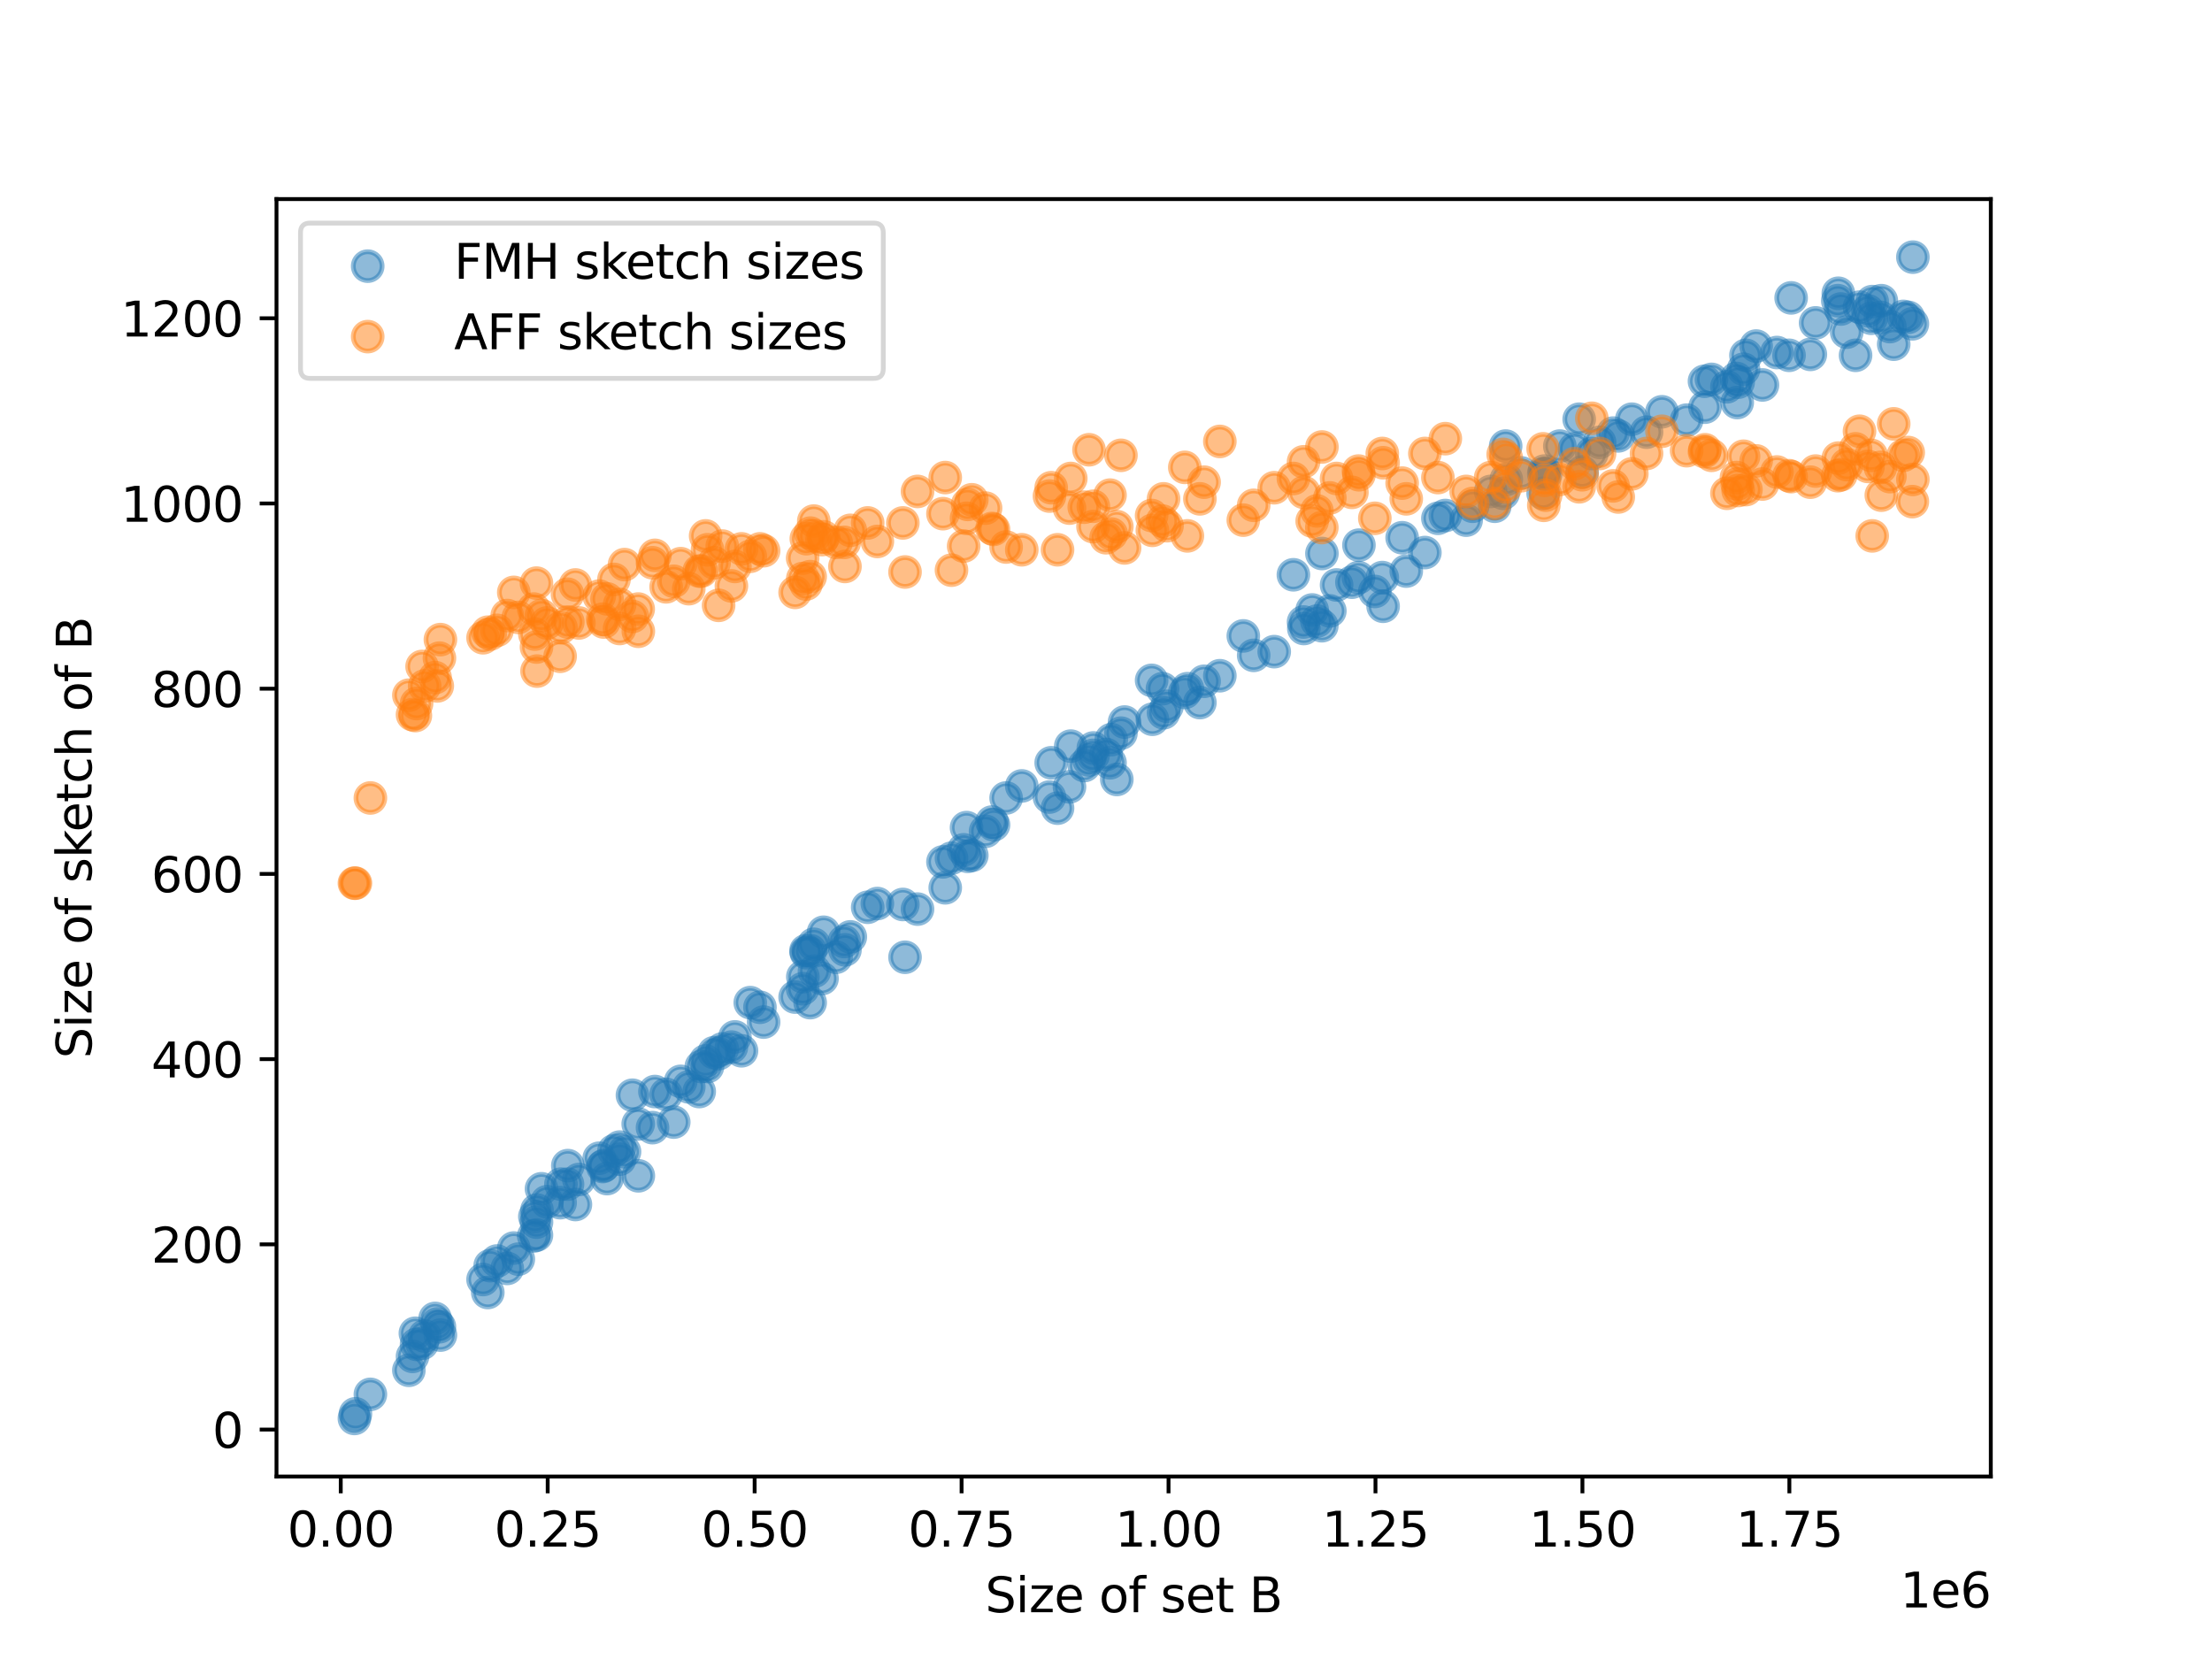 <?xml version="1.0" encoding="utf-8" standalone="no"?>
<!DOCTYPE svg PUBLIC "-//W3C//DTD SVG 1.1//EN"
  "http://www.w3.org/Graphics/SVG/1.1/DTD/svg11.dtd">
<svg height="345.6pt" version="1.1" viewBox="0 0 460.8 345.6" width="460.8pt" xmlns="http://www.w3.org/2000/svg" xmlns:xlink="http://www.w3.org/1999/xlink">
 <defs>
  <style type="text/css">*{stroke-linecap:butt;stroke-linejoin:round;}</style>
 </defs>
 <g id="figure_1">
  <g id="patch_1">
   <path d="M 0 345.6 
L 460.8 345.6 
L 460.8 0 
L 0 0 
z
" style="fill:#ffffff;"/>
  </g>
  <g id="axes_1">
   <g id="patch_2">
    <path d="M 57.6 307.584 
L 414.72 307.584 
L 414.72 41.472 
L 57.6 41.472 
z
" style="fill:#ffffff;"/>
   </g>
   <g id="PathCollection_1">
    <defs>
     <path d="M 0 3 
C 0.796 3 1.559 2.684 2.121 2.121 
C 2.684 1.559 3 0.796 3 0 
C 3 -0.796 2.684 -1.559 2.121 -2.121 
C 1.559 -2.684 0.796 -3 0 -3 
C -0.796 -3 -1.559 -2.684 -2.121 -2.121 
C -2.684 -1.559 -3 -0.796 -3 0 
C -3 0.796 -2.684 1.559 -2.121 2.121 
C -1.559 2.684 -0.796 3 0 3 
z
" id="md9b07d9de5" style="stroke:#1f77b4;stroke-opacity:0.5;"/>
    </defs>
    <g clip-path="url(#pa438d194a1)">
     <use style="fill:#1f77b4;fill-opacity:0.5;stroke:#1f77b4;stroke-opacity:0.5;" x="361.737" xlink:href="#md9b07d9de5" y="78.84"/>
     <use style="fill:#1f77b4;fill-opacity:0.5;stroke:#1f77b4;stroke-opacity:0.5;" x="132.979" xlink:href="#md9b07d9de5" y="244.943"/>
     <use style="fill:#1f77b4;fill-opacity:0.5;stroke:#1f77b4;stroke-opacity:0.5;" x="125.562" xlink:href="#md9b07d9de5" y="243.014"/>
     <use style="fill:#1f77b4;fill-opacity:0.5;stroke:#1f77b4;stroke-opacity:0.5;" x="324.938" xlink:href="#md9b07d9de5" y="92.923"/>
     <use style="fill:#1f77b4;fill-opacity:0.5;stroke:#1f77b4;stroke-opacity:0.5;" x="377.133" xlink:href="#md9b07d9de5" y="73.824"/>
     <use style="fill:#1f77b4;fill-opacity:0.5;stroke:#1f77b4;stroke-opacity:0.5;" x="158.312" xlink:href="#md9b07d9de5" y="209.832"/>
     <use style="fill:#1f77b4;fill-opacity:0.5;stroke:#1f77b4;stroke-opacity:0.5;" x="373.126" xlink:href="#md9b07d9de5" y="62.056"/>
     <use style="fill:#1f77b4;fill-opacity:0.5;stroke:#1f77b4;stroke-opacity:0.5;" x="73.833" xlink:href="#md9b07d9de5" y="295.488"/>
     <use style="fill:#1f77b4;fill-opacity:0.5;stroke:#1f77b4;stroke-opacity:0.5;" x="367.153" xlink:href="#md9b07d9de5" y="80.191"/>
     <use style="fill:#1f77b4;fill-opacity:0.5;stroke:#1f77b4;stroke-opacity:0.5;" x="242.164" xlink:href="#md9b07d9de5" y="143.468"/>
     <use style="fill:#1f77b4;fill-opacity:0.5;stroke:#1f77b4;stroke-opacity:0.5;" x="223.06" xlink:href="#md9b07d9de5" y="155.429"/>
     <use style="fill:#1f77b4;fill-opacity:0.5;stroke:#1f77b4;stroke-opacity:0.5;" x="242.389" xlink:href="#md9b07d9de5" y="148.484"/>
     <use style="fill:#1f77b4;fill-opacity:0.5;stroke:#1f77b4;stroke-opacity:0.5;" x="227.764" xlink:href="#md9b07d9de5" y="155.815"/>
     <use style="fill:#1f77b4;fill-opacity:0.5;stroke:#1f77b4;stroke-opacity:0.5;" x="126.456" xlink:href="#md9b07d9de5" y="245.522"/>
     <use style="fill:#1f77b4;fill-opacity:0.5;stroke:#1f77b4;stroke-opacity:0.5;" x="233.515" xlink:href="#md9b07d9de5" y="152.728"/>
     <use style="fill:#1f77b4;fill-opacity:0.5;stroke:#1f77b4;stroke-opacity:0.5;" x="169.668" xlink:href="#md9b07d9de5" y="202.308"/>
     <use style="fill:#1f77b4;fill-opacity:0.5;stroke:#1f77b4;stroke-opacity:0.5;" x="386.546" xlink:href="#md9b07d9de5" y="74.017"/>
     <use style="fill:#1f77b4;fill-opacity:0.5;stroke:#1f77b4;stroke-opacity:0.5;" x="390.015" xlink:href="#md9b07d9de5" y="62.828"/>
     <use style="fill:#1f77b4;fill-opacity:0.5;stroke:#1f77b4;stroke-opacity:0.5;" x="362.088" xlink:href="#md9b07d9de5" y="79.612"/>
     <use style="fill:#1f77b4;fill-opacity:0.5;stroke:#1f77b4;stroke-opacity:0.5;" x="313.658" xlink:href="#md9b07d9de5" y="92.923"/>
     <use style="fill:#1f77b4;fill-opacity:0.5;stroke:#1f77b4;stroke-opacity:0.5;" x="171.568" xlink:href="#md9b07d9de5" y="194.206"/>
     <use style="fill:#1f77b4;fill-opacity:0.5;stroke:#1f77b4;stroke-opacity:0.5;" x="278.434" xlink:href="#md9b07d9de5" y="121.861"/>
     <use style="fill:#1f77b4;fill-opacity:0.5;stroke:#1f77b4;stroke-opacity:0.5;" x="296.829" xlink:href="#md9b07d9de5" y="115.109"/>
     <use style="fill:#1f77b4;fill-opacity:0.5;stroke:#1f77b4;stroke-opacity:0.5;" x="167.246" xlink:href="#md9b07d9de5" y="203.466"/>
     <use style="fill:#1f77b4;fill-opacity:0.5;stroke:#1f77b4;stroke-opacity:0.5;" x="130.1" xlink:href="#md9b07d9de5" y="239.927"/>
     <use style="fill:#1f77b4;fill-opacity:0.5;stroke:#1f77b4;stroke-opacity:0.5;" x="283.091" xlink:href="#md9b07d9de5" y="113.566"/>
     <use style="fill:#1f77b4;fill-opacity:0.5;stroke:#1f77b4;stroke-opacity:0.5;" x="138.768" xlink:href="#md9b07d9de5" y="227.966"/>
     <use style="fill:#1f77b4;fill-opacity:0.5;stroke:#1f77b4;stroke-opacity:0.5;" x="346.214" xlink:href="#md9b07d9de5" y="85.785"/>
     <use style="fill:#1f77b4;fill-opacity:0.5;stroke:#1f77b4;stroke-opacity:0.5;" x="129.081" xlink:href="#md9b07d9de5" y="238.963"/>
     <use style="fill:#1f77b4;fill-opacity:0.5;stroke:#1f77b4;stroke-opacity:0.5;" x="116.687" xlink:href="#md9b07d9de5" y="250.538"/>
     <use style="fill:#1f77b4;fill-opacity:0.5;stroke:#1f77b4;stroke-opacity:0.5;" x="146.995" xlink:href="#md9b07d9de5" y="221.021"/>
     <use style="fill:#1f77b4;fill-opacity:0.5;stroke:#1f77b4;stroke-opacity:0.5;" x="328.972" xlink:href="#md9b07d9de5" y="87.329"/>
     <use style="fill:#1f77b4;fill-opacity:0.5;stroke:#1f77b4;stroke-opacity:0.5;" x="91.543" xlink:href="#md9b07d9de5" y="276.389"/>
     <use style="fill:#1f77b4;fill-opacity:0.5;stroke:#1f77b4;stroke-opacity:0.5;" x="85.936" xlink:href="#md9b07d9de5" y="282.562"/>
     <use style="fill:#1f77b4;fill-opacity:0.5;stroke:#1f77b4;stroke-opacity:0.5;" x="287.958" xlink:href="#md9b07d9de5" y="120.318"/>
     <use style="fill:#1f77b4;fill-opacity:0.5;stroke:#1f77b4;stroke-opacity:0.5;" x="196.437" xlink:href="#md9b07d9de5" y="179.544"/>
     <use style="fill:#1f77b4;fill-opacity:0.5;stroke:#1f77b4;stroke-opacity:0.5;" x="103.533" xlink:href="#md9b07d9de5" y="262.692"/>
     <use style="fill:#1f77b4;fill-opacity:0.5;stroke:#1f77b4;stroke-opacity:0.5;" x="398.384" xlink:href="#md9b07d9de5" y="67.458"/>
     <use style="fill:#1f77b4;fill-opacity:0.5;stroke:#1f77b4;stroke-opacity:0.5;" x="154.47" xlink:href="#md9b07d9de5" y="218.899"/>
     <use style="fill:#1f77b4;fill-opacity:0.5;stroke:#1f77b4;stroke-opacity:0.5;" x="196.91" xlink:href="#md9b07d9de5" y="184.946"/>
     <use style="fill:#1f77b4;fill-opacity:0.5;stroke:#1f77b4;stroke-opacity:0.5;" x="100.628" xlink:href="#md9b07d9de5" y="266.55"/>
     <use style="fill:#1f77b4;fill-opacity:0.5;stroke:#1f77b4;stroke-opacity:0.5;" x="119.87" xlink:href="#md9b07d9de5" y="250.924"/>
     <use style="fill:#1f77b4;fill-opacity:0.5;stroke:#1f77b4;stroke-opacity:0.5;" x="85.175" xlink:href="#md9b07d9de5" y="285.456"/>
     <use style="fill:#1f77b4;fill-opacity:0.5;stroke:#1f77b4;stroke-opacity:0.5;" x="218.623" xlink:href="#md9b07d9de5" y="166.04"/>
     <use style="fill:#1f77b4;fill-opacity:0.5;stroke:#1f77b4;stroke-opacity:0.5;" x="384.706" xlink:href="#md9b07d9de5" y="69.194"/>
     <use style="fill:#1f77b4;fill-opacity:0.5;stroke:#1f77b4;stroke-opacity:0.5;" x="175.874" xlink:href="#md9b07d9de5" y="196.135"/>
     <use style="fill:#1f77b4;fill-opacity:0.5;stroke:#1f77b4;stroke-opacity:0.5;" x="269.439" xlink:href="#md9b07d9de5" y="119.739"/>
     <use style="fill:#1f77b4;fill-opacity:0.5;stroke:#1f77b4;stroke-opacity:0.5;" x="167.211" xlink:href="#md9b07d9de5" y="205.974"/>
     <use style="fill:#1f77b4;fill-opacity:0.5;stroke:#1f77b4;stroke-opacity:0.5;" x="261.164" xlink:href="#md9b07d9de5" y="136.523"/>
     <use style="fill:#1f77b4;fill-opacity:0.5;stroke:#1f77b4;stroke-opacity:0.5;" x="274.334" xlink:href="#md9b07d9de5" y="129.385"/>
     <use style="fill:#1f77b4;fill-opacity:0.5;stroke:#1f77b4;stroke-opacity:0.5;" x="247.353" xlink:href="#md9b07d9de5" y="143.468"/>
     <use style="fill:#1f77b4;fill-opacity:0.5;stroke:#1f77b4;stroke-opacity:0.5;" x="222.793" xlink:href="#md9b07d9de5" y="163.917"/>
     <use style="fill:#1f77b4;fill-opacity:0.5;stroke:#1f77b4;stroke-opacity:0.5;" x="107.972" xlink:href="#md9b07d9de5" y="262.306"/>
     <use style="fill:#1f77b4;fill-opacity:0.5;stroke:#1f77b4;stroke-opacity:0.5;" x="149.699" xlink:href="#md9b07d9de5" y="219.478"/>
     <use style="fill:#1f77b4;fill-opacity:0.5;stroke:#1f77b4;stroke-opacity:0.5;" x="240.061" xlink:href="#md9b07d9de5" y="149.834"/>
     <use style="fill:#1f77b4;fill-opacity:0.5;stroke:#1f77b4;stroke-opacity:0.5;" x="398.487" xlink:href="#md9b07d9de5" y="53.568"/>
     <use style="fill:#1f77b4;fill-opacity:0.5;stroke:#1f77b4;stroke-opacity:0.5;" x="174.178" xlink:href="#md9b07d9de5" y="199.415"/>
     <use style="fill:#1f77b4;fill-opacity:0.5;stroke:#1f77b4;stroke-opacity:0.5;" x="150.464" xlink:href="#md9b07d9de5" y="218.513"/>
     <use style="fill:#1f77b4;fill-opacity:0.5;stroke:#1f77b4;stroke-opacity:0.5;" x="105.669" xlink:href="#md9b07d9de5" y="264.235"/>
     <use style="fill:#1f77b4;fill-opacity:0.5;stroke:#1f77b4;stroke-opacity:0.5;" x="316.905" xlink:href="#md9b07d9de5" y="98.518"/>
     <use style="fill:#1f77b4;fill-opacity:0.5;stroke:#1f77b4;stroke-opacity:0.5;" x="87.928" xlink:href="#md9b07d9de5" y="279.862"/>
     <use style="fill:#1f77b4;fill-opacity:0.5;stroke:#1f77b4;stroke-opacity:0.5;" x="168.77" xlink:href="#md9b07d9de5" y="208.868"/>
     <use style="fill:#1f77b4;fill-opacity:0.5;stroke:#1f77b4;stroke-opacity:0.5;" x="328.006" xlink:href="#md9b07d9de5" y="93.502"/>
     <use style="fill:#1f77b4;fill-opacity:0.5;stroke:#1f77b4;stroke-opacity:0.5;" x="165.637" xlink:href="#md9b07d9de5" y="207.71"/>
     <use style="fill:#1f77b4;fill-opacity:0.5;stroke:#1f77b4;stroke-opacity:0.5;" x="246.817" xlink:href="#md9b07d9de5" y="144.24"/>
     <use style="fill:#1f77b4;fill-opacity:0.5;stroke:#1f77b4;stroke-opacity:0.5;" x="177.138" xlink:href="#md9b07d9de5" y="195.17"/>
     <use style="fill:#1f77b4;fill-opacity:0.5;stroke:#1f77b4;stroke-opacity:0.5;" x="239.904" xlink:href="#md9b07d9de5" y="141.732"/>
     <use style="fill:#1f77b4;fill-opacity:0.5;stroke:#1f77b4;stroke-opacity:0.5;" x="206.654" xlink:href="#md9b07d9de5" y="171.248"/>
     <use style="fill:#1f77b4;fill-opacity:0.5;stroke:#1f77b4;stroke-opacity:0.5;" x="231.502" xlink:href="#md9b07d9de5" y="154.079"/>
     <use style="fill:#1f77b4;fill-opacity:0.5;stroke:#1f77b4;stroke-opacity:0.5;" x="143.487" xlink:href="#md9b07d9de5" y="226.423"/>
     <use style="fill:#1f77b4;fill-opacity:0.5;stroke:#1f77b4;stroke-opacity:0.5;" x="383.486" xlink:href="#md9b07d9de5" y="64.371"/>
     <use style="fill:#1f77b4;fill-opacity:0.5;stroke:#1f77b4;stroke-opacity:0.5;" x="125.778" xlink:href="#md9b07d9de5" y="242.821"/>
     <use style="fill:#1f77b4;fill-opacity:0.5;stroke:#1f77b4;stroke-opacity:0.5;" x="378.227" xlink:href="#md9b07d9de5" y="67.265"/>
     <use style="fill:#1f77b4;fill-opacity:0.5;stroke:#1f77b4;stroke-opacity:0.5;" x="171.24" xlink:href="#md9b07d9de5" y="203.852"/>
     <use style="fill:#1f77b4;fill-opacity:0.5;stroke:#1f77b4;stroke-opacity:0.5;" x="156.293" xlink:href="#md9b07d9de5" y="208.868"/>
     <use style="fill:#1f77b4;fill-opacity:0.5;stroke:#1f77b4;stroke-opacity:0.5;" x="77.158" xlink:href="#md9b07d9de5" y="290.472"/>
     <use style="fill:#1f77b4;fill-opacity:0.5;stroke:#1f77b4;stroke-opacity:0.5;" x="102.115" xlink:href="#md9b07d9de5" y="263.656"/>
     <use style="fill:#1f77b4;fill-opacity:0.5;stroke:#1f77b4;stroke-opacity:0.5;" x="396.495" xlink:href="#md9b07d9de5" y="65.915"/>
     <use style="fill:#1f77b4;fill-opacity:0.5;stroke:#1f77b4;stroke-opacity:0.5;" x="243.108" xlink:href="#md9b07d9de5" y="147.134"/>
     <use style="fill:#1f77b4;fill-opacity:0.5;stroke:#1f77b4;stroke-opacity:0.5;" x="275.361" xlink:href="#md9b07d9de5" y="130.35"/>
     <use style="fill:#1f77b4;fill-opacity:0.5;stroke:#1f77b4;stroke-opacity:0.5;" x="231.237" xlink:href="#md9b07d9de5" y="158.902"/>
     <use style="fill:#1f77b4;fill-opacity:0.5;stroke:#1f77b4;stroke-opacity:0.5;" x="363.212" xlink:href="#md9b07d9de5" y="76.911"/>
     <use style="fill:#1f77b4;fill-opacity:0.5;stroke:#1f77b4;stroke-opacity:0.5;" x="227.696" xlink:href="#md9b07d9de5" y="157.358"/>
     <use style="fill:#1f77b4;fill-opacity:0.5;stroke:#1f77b4;stroke-opacity:0.5;" x="306.775" xlink:href="#md9b07d9de5" y="105.463"/>
     <use style="fill:#1f77b4;fill-opacity:0.5;stroke:#1f77b4;stroke-opacity:0.5;" x="168.82" xlink:href="#md9b07d9de5" y="198.064"/>
     <use style="fill:#1f77b4;fill-opacity:0.5;stroke:#1f77b4;stroke-opacity:0.5;" x="140.355" xlink:href="#md9b07d9de5" y="233.754"/>
     <use style="fill:#1f77b4;fill-opacity:0.5;stroke:#1f77b4;stroke-opacity:0.5;" x="147.387" xlink:href="#md9b07d9de5" y="222.179"/>
     <use style="fill:#1f77b4;fill-opacity:0.5;stroke:#1f77b4;stroke-opacity:0.5;" x="337.112" xlink:href="#md9b07d9de5" y="90.801"/>
     <use style="fill:#1f77b4;fill-opacity:0.5;stroke:#1f77b4;stroke-opacity:0.5;" x="112.802" xlink:href="#md9b07d9de5" y="247.644"/>
     <use style="fill:#1f77b4;fill-opacity:0.5;stroke:#1f77b4;stroke-opacity:0.5;" x="136.436" xlink:href="#md9b07d9de5" y="227.388"/>
     <use style="fill:#1f77b4;fill-opacity:0.5;stroke:#1f77b4;stroke-opacity:0.5;" x="212.855" xlink:href="#md9b07d9de5" y="163.725"/>
     <use style="fill:#1f77b4;fill-opacity:0.5;stroke:#1f77b4;stroke-opacity:0.5;" x="159.078" xlink:href="#md9b07d9de5" y="212.919"/>
     <use style="fill:#1f77b4;fill-opacity:0.5;stroke:#1f77b4;stroke-opacity:0.5;" x="333.222" xlink:href="#md9b07d9de5" y="92.152"/>
     <use style="fill:#1f77b4;fill-opacity:0.5;stroke:#1f77b4;stroke-opacity:0.5;" x="286.402" xlink:href="#md9b07d9de5" y="123.212"/>
     <use style="fill:#1f77b4;fill-opacity:0.5;stroke:#1f77b4;stroke-opacity:0.5;" x="343.003" xlink:href="#md9b07d9de5" y="90.03"/>
     <use style="fill:#1f77b4;fill-opacity:0.5;stroke:#1f77b4;stroke-opacity:0.5;" x="153.1" xlink:href="#md9b07d9de5" y="216.006"/>
     <use style="fill:#1f77b4;fill-opacity:0.5;stroke:#1f77b4;stroke-opacity:0.5;" x="393.694" xlink:href="#md9b07d9de5" y="68.037"/>
     <use style="fill:#1f77b4;fill-opacity:0.5;stroke:#1f77b4;stroke-opacity:0.5;" x="111.866" xlink:href="#md9b07d9de5" y="252.081"/>
     <use style="fill:#1f77b4;fill-opacity:0.5;stroke:#1f77b4;stroke-opacity:0.5;" x="321.602" xlink:href="#md9b07d9de5" y="98.711"/>
     <use style="fill:#1f77b4;fill-opacity:0.5;stroke:#1f77b4;stroke-opacity:0.5;" x="113.944" xlink:href="#md9b07d9de5" y="250.345"/>
     <use style="fill:#1f77b4;fill-opacity:0.5;stroke:#1f77b4;stroke-opacity:0.5;" x="259.003" xlink:href="#md9b07d9de5" y="132.472"/>
     <use style="fill:#1f77b4;fill-opacity:0.5;stroke:#1f77b4;stroke-opacity:0.5;" x="225.874" xlink:href="#md9b07d9de5" y="159.48"/>
     <use style="fill:#1f77b4;fill-opacity:0.5;stroke:#1f77b4;stroke-opacity:0.5;" x="200.748" xlink:href="#md9b07d9de5" y="177.036"/>
     <use style="fill:#1f77b4;fill-opacity:0.5;stroke:#1f77b4;stroke-opacity:0.5;" x="271.553" xlink:href="#md9b07d9de5" y="129.578"/>
     <use style="fill:#1f77b4;fill-opacity:0.5;stroke:#1f77b4;stroke-opacity:0.5;" x="282.995" xlink:href="#md9b07d9de5" y="120.318"/>
     <use style="fill:#1f77b4;fill-opacity:0.5;stroke:#1f77b4;stroke-opacity:0.5;" x="277.03" xlink:href="#md9b07d9de5" y="127.263"/>
     <use style="fill:#1f77b4;fill-opacity:0.5;stroke:#1f77b4;stroke-opacity:0.5;" x="101.617" xlink:href="#md9b07d9de5" y="269.251"/>
     <use style="fill:#1f77b4;fill-opacity:0.5;stroke:#1f77b4;stroke-opacity:0.5;" x="288.128" xlink:href="#md9b07d9de5" y="126.298"/>
     <use style="fill:#1f77b4;fill-opacity:0.5;stroke:#1f77b4;stroke-opacity:0.5;" x="363.712" xlink:href="#md9b07d9de5" y="74.017"/>
     <use style="fill:#1f77b4;fill-opacity:0.5;stroke:#1f77b4;stroke-opacity:0.5;" x="232.655" xlink:href="#md9b07d9de5" y="162.374"/>
     <use style="fill:#1f77b4;fill-opacity:0.5;stroke:#1f77b4;stroke-opacity:0.5;" x="355.179" xlink:href="#md9b07d9de5" y="84.821"/>
     <use style="fill:#1f77b4;fill-opacity:0.5;stroke:#1f77b4;stroke-opacity:0.5;" x="321.988" xlink:href="#md9b07d9de5" y="98.711"/>
     <use style="fill:#1f77b4;fill-opacity:0.5;stroke:#1f77b4;stroke-opacity:0.5;" x="86.777" xlink:href="#md9b07d9de5" y="280.055"/>
     <use style="fill:#1f77b4;fill-opacity:0.5;stroke:#1f77b4;stroke-opacity:0.5;" x="88.461" xlink:href="#md9b07d9de5" y="278.318"/>
     <use style="fill:#1f77b4;fill-opacity:0.5;stroke:#1f77b4;stroke-opacity:0.5;" x="135.931" xlink:href="#md9b07d9de5" y="234.912"/>
     <use style="fill:#1f77b4;fill-opacity:0.5;stroke:#1f77b4;stroke-opacity:0.5;" x="188.534" xlink:href="#md9b07d9de5" y="199.415"/>
     <use style="fill:#1f77b4;fill-opacity:0.5;stroke:#1f77b4;stroke-opacity:0.5;" x="234.267" xlink:href="#md9b07d9de5" y="150.413"/>
     <use style="fill:#1f77b4;fill-opacity:0.5;stroke:#1f77b4;stroke-opacity:0.5;" x="116.855" xlink:href="#md9b07d9de5" y="246.68"/>
     <use style="fill:#1f77b4;fill-opacity:0.5;stroke:#1f77b4;stroke-opacity:0.5;" x="254.116" xlink:href="#md9b07d9de5" y="140.767"/>
     <use style="fill:#1f77b4;fill-opacity:0.5;stroke:#1f77b4;stroke-opacity:0.5;" x="127.901" xlink:href="#md9b07d9de5" y="239.735"/>
     <use style="fill:#1f77b4;fill-opacity:0.5;stroke:#1f77b4;stroke-opacity:0.5;" x="370.158" xlink:href="#md9b07d9de5" y="73.439"/>
     <use style="fill:#1f77b4;fill-opacity:0.5;stroke:#1f77b4;stroke-opacity:0.5;" x="218.981" xlink:href="#md9b07d9de5" y="158.902"/>
     <use style="fill:#1f77b4;fill-opacity:0.5;stroke:#1f77b4;stroke-opacity:0.5;" x="310.531" xlink:href="#md9b07d9de5" y="102.376"/>
     <use style="fill:#1f77b4;fill-opacity:0.5;stroke:#1f77b4;stroke-opacity:0.5;" x="180.761" xlink:href="#md9b07d9de5" y="188.997"/>
     <use style="fill:#1f77b4;fill-opacity:0.5;stroke:#1f77b4;stroke-opacity:0.5;" x="311.386" xlink:href="#md9b07d9de5" y="105.463"/>
     <use style="fill:#1f77b4;fill-opacity:0.5;stroke:#1f77b4;stroke-opacity:0.5;" x="359.752" xlink:href="#md9b07d9de5" y="80.577"/>
     <use style="fill:#1f77b4;fill-opacity:0.5;stroke:#1f77b4;stroke-opacity:0.5;" x="201.347" xlink:href="#md9b07d9de5" y="172.406"/>
     <use style="fill:#1f77b4;fill-opacity:0.5;stroke:#1f77b4;stroke-opacity:0.5;" x="146.099" xlink:href="#md9b07d9de5" y="222.179"/>
     <use style="fill:#1f77b4;fill-opacity:0.5;stroke:#1f77b4;stroke-opacity:0.5;" x="167.974" xlink:href="#md9b07d9de5" y="198.45"/>
     <use style="fill:#1f77b4;fill-opacity:0.5;stroke:#1f77b4;stroke-opacity:0.5;" x="118.225" xlink:href="#md9b07d9de5" y="246.68"/>
     <use style="fill:#1f77b4;fill-opacity:0.5;stroke:#1f77b4;stroke-opacity:0.5;" x="372.691" xlink:href="#md9b07d9de5" y="74.017"/>
     <use style="fill:#1f77b4;fill-opacity:0.5;stroke:#1f77b4;stroke-opacity:0.5;" x="331.602" xlink:href="#md9b07d9de5" y="94.467"/>
     <use style="fill:#1f77b4;fill-opacity:0.5;stroke:#1f77b4;stroke-opacity:0.5;" x="382.848" xlink:href="#md9b07d9de5" y="62.635"/>
     <use style="fill:#1f77b4;fill-opacity:0.5;stroke:#1f77b4;stroke-opacity:0.5;" x="205.31" xlink:href="#md9b07d9de5" y="173.178"/>
     <use style="fill:#1f77b4;fill-opacity:0.5;stroke:#1f77b4;stroke-opacity:0.5;" x="191.135" xlink:href="#md9b07d9de5" y="189.383"/>
     <use style="fill:#1f77b4;fill-opacity:0.5;stroke:#1f77b4;stroke-opacity:0.5;" x="91.096" xlink:href="#md9b07d9de5" y="275.81"/>
     <use style="fill:#1f77b4;fill-opacity:0.5;stroke:#1f77b4;stroke-opacity:0.5;" x="321.465" xlink:href="#md9b07d9de5" y="102.762"/>
     <use style="fill:#1f77b4;fill-opacity:0.5;stroke:#1f77b4;stroke-opacity:0.5;" x="281.63" xlink:href="#md9b07d9de5" y="121.282"/>
     <use style="fill:#1f77b4;fill-opacity:0.5;stroke:#1f77b4;stroke-opacity:0.5;" x="351.353" xlink:href="#md9b07d9de5" y="87.522"/>
     <use style="fill:#1f77b4;fill-opacity:0.5;stroke:#1f77b4;stroke-opacity:0.5;" x="209.594" xlink:href="#md9b07d9de5" y="166.232"/>
     <use style="fill:#1f77b4;fill-opacity:0.5;stroke:#1f77b4;stroke-opacity:0.5;" x="202.444" xlink:href="#md9b07d9de5" y="178.193"/>
     <use style="fill:#1f77b4;fill-opacity:0.5;stroke:#1f77b4;stroke-opacity:0.5;" x="148.76" xlink:href="#md9b07d9de5" y="219.285"/>
     <use style="fill:#1f77b4;fill-opacity:0.5;stroke:#1f77b4;stroke-opacity:0.5;" x="389.135" xlink:href="#md9b07d9de5" y="64.757"/>
     <use style="fill:#1f77b4;fill-opacity:0.5;stroke:#1f77b4;stroke-opacity:0.5;" x="356.54" xlink:href="#md9b07d9de5" y="79.033"/>
     <use style="fill:#1f77b4;fill-opacity:0.5;stroke:#1f77b4;stroke-opacity:0.5;" x="292.093" xlink:href="#md9b07d9de5" y="112.022"/>
     <use style="fill:#1f77b4;fill-opacity:0.5;stroke:#1f77b4;stroke-opacity:0.5;" x="167.897" xlink:href="#md9b07d9de5" y="198.064"/>
     <use style="fill:#1f77b4;fill-opacity:0.5;stroke:#1f77b4;stroke-opacity:0.5;" x="131.75" xlink:href="#md9b07d9de5" y="228.159"/>
     <use style="fill:#1f77b4;fill-opacity:0.5;stroke:#1f77b4;stroke-opacity:0.5;" x="141.796" xlink:href="#md9b07d9de5" y="225.266"/>
     <use style="fill:#1f77b4;fill-opacity:0.5;stroke:#1f77b4;stroke-opacity:0.5;" x="152.366" xlink:href="#md9b07d9de5" y="218.128"/>
     <use style="fill:#1f77b4;fill-opacity:0.5;stroke:#1f77b4;stroke-opacity:0.5;" x="305.425" xlink:href="#md9b07d9de5" y="108.357"/>
     <use style="fill:#1f77b4;fill-opacity:0.5;stroke:#1f77b4;stroke-opacity:0.5;" x="265.443" xlink:href="#md9b07d9de5" y="135.751"/>
     <use style="fill:#1f77b4;fill-opacity:0.5;stroke:#1f77b4;stroke-opacity:0.5;" x="220.303" xlink:href="#md9b07d9de5" y="168.355"/>
     <use style="fill:#1f77b4;fill-opacity:0.5;stroke:#1f77b4;stroke-opacity:0.5;" x="336.036" xlink:href="#md9b07d9de5" y="90.223"/>
     <use style="fill:#1f77b4;fill-opacity:0.5;stroke:#1f77b4;stroke-opacity:0.5;" x="313.14" xlink:href="#md9b07d9de5" y="102.762"/>
     <use style="fill:#1f77b4;fill-opacity:0.5;stroke:#1f77b4;stroke-opacity:0.5;" x="118.29" xlink:href="#md9b07d9de5" y="242.821"/>
     <use style="fill:#1f77b4;fill-opacity:0.5;stroke:#1f77b4;stroke-opacity:0.5;" x="230.408" xlink:href="#md9b07d9de5" y="157.165"/>
     <use style="fill:#1f77b4;fill-opacity:0.5;stroke:#1f77b4;stroke-opacity:0.5;" x="111.189" xlink:href="#md9b07d9de5" y="257.483"/>
     <use style="fill:#1f77b4;fill-opacity:0.5;stroke:#1f77b4;stroke-opacity:0.5;" x="391.733" xlink:href="#md9b07d9de5" y="66.108"/>
     <use style="fill:#1f77b4;fill-opacity:0.5;stroke:#1f77b4;stroke-opacity:0.5;" x="176.022" xlink:href="#md9b07d9de5" y="197.871"/>
     <use style="fill:#1f77b4;fill-opacity:0.5;stroke:#1f77b4;stroke-opacity:0.5;" x="397.514" xlink:href="#md9b07d9de5" y="66.108"/>
     <use style="fill:#1f77b4;fill-opacity:0.5;stroke:#1f77b4;stroke-opacity:0.5;" x="182.769" xlink:href="#md9b07d9de5" y="188.225"/>
     <use style="fill:#1f77b4;fill-opacity:0.5;stroke:#1f77b4;stroke-opacity:0.5;" x="275.382" xlink:href="#md9b07d9de5" y="115.302"/>
     <use style="fill:#1f77b4;fill-opacity:0.5;stroke:#1f77b4;stroke-opacity:0.5;" x="111.42" xlink:href="#md9b07d9de5" y="253.432"/>
     <use style="fill:#1f77b4;fill-opacity:0.5;stroke:#1f77b4;stroke-opacity:0.5;" x="111.756" xlink:href="#md9b07d9de5" y="257.29"/>
     <use style="fill:#1f77b4;fill-opacity:0.5;stroke:#1f77b4;stroke-opacity:0.5;" x="394.495" xlink:href="#md9b07d9de5" y="71.702"/>
     <use style="fill:#1f77b4;fill-opacity:0.5;stroke:#1f77b4;stroke-opacity:0.5;" x="361.896" xlink:href="#md9b07d9de5" y="83.856"/>
     <use style="fill:#1f77b4;fill-opacity:0.5;stroke:#1f77b4;stroke-opacity:0.5;" x="365.836" xlink:href="#md9b07d9de5" y="72.088"/>
     <use style="fill:#1f77b4;fill-opacity:0.5;stroke:#1f77b4;stroke-opacity:0.5;" x="145.661" xlink:href="#md9b07d9de5" y="227.388"/>
     <use style="fill:#1f77b4;fill-opacity:0.5;stroke:#1f77b4;stroke-opacity:0.5;" x="226.86" xlink:href="#md9b07d9de5" y="158.323"/>
     <use style="fill:#1f77b4;fill-opacity:0.5;stroke:#1f77b4;stroke-opacity:0.5;" x="206.972" xlink:href="#md9b07d9de5" y="171.827"/>
     <use style="fill:#1f77b4;fill-opacity:0.5;stroke:#1f77b4;stroke-opacity:0.5;" x="74.046" xlink:href="#md9b07d9de5" y="294.523"/>
     <use style="fill:#1f77b4;fill-opacity:0.5;stroke:#1f77b4;stroke-opacity:0.5;" x="129.085" xlink:href="#md9b07d9de5" y="241.471"/>
     <use style="fill:#1f77b4;fill-opacity:0.5;stroke:#1f77b4;stroke-opacity:0.5;" x="111.765" xlink:href="#md9b07d9de5" y="254.589"/>
     <use style="fill:#1f77b4;fill-opacity:0.5;stroke:#1f77b4;stroke-opacity:0.5;" x="299.541" xlink:href="#md9b07d9de5" y="107.971"/>
     <use style="fill:#1f77b4;fill-opacity:0.5;stroke:#1f77b4;stroke-opacity:0.5;" x="387.369" xlink:href="#md9b07d9de5" y="63.986"/>
     <use style="fill:#1f77b4;fill-opacity:0.5;stroke:#1f77b4;stroke-opacity:0.5;" x="273.352" xlink:href="#md9b07d9de5" y="127.07"/>
     <use style="fill:#1f77b4;fill-opacity:0.5;stroke:#1f77b4;stroke-opacity:0.5;" x="389.802" xlink:href="#md9b07d9de5" y="66.301"/>
     <use style="fill:#1f77b4;fill-opacity:0.5;stroke:#1f77b4;stroke-opacity:0.5;" x="198.213" xlink:href="#md9b07d9de5" y="178.772"/>
     <use style="fill:#1f77b4;fill-opacity:0.5;stroke:#1f77b4;stroke-opacity:0.5;" x="90.642" xlink:href="#md9b07d9de5" y="274.653"/>
     <use style="fill:#1f77b4;fill-opacity:0.5;stroke:#1f77b4;stroke-opacity:0.5;" x="249.96" xlink:href="#md9b07d9de5" y="146.362"/>
     <use style="fill:#1f77b4;fill-opacity:0.5;stroke:#1f77b4;stroke-opacity:0.5;" x="355.074" xlink:href="#md9b07d9de5" y="79.419"/>
     <use style="fill:#1f77b4;fill-opacity:0.5;stroke:#1f77b4;stroke-opacity:0.5;" x="201.588" xlink:href="#md9b07d9de5" y="178.386"/>
     <use style="fill:#1f77b4;fill-opacity:0.5;stroke:#1f77b4;stroke-opacity:0.5;" x="169.529" xlink:href="#md9b07d9de5" y="196.714"/>
     <use style="fill:#1f77b4;fill-opacity:0.5;stroke:#1f77b4;stroke-opacity:0.5;" x="91.744" xlink:href="#md9b07d9de5" y="278.125"/>
     <use style="fill:#1f77b4;fill-opacity:0.5;stroke:#1f77b4;stroke-opacity:0.5;" x="124.829" xlink:href="#md9b07d9de5" y="241.278"/>
     <use style="fill:#1f77b4;fill-opacity:0.5;stroke:#1f77b4;stroke-opacity:0.5;" x="313.787" xlink:href="#md9b07d9de5" y="99.868"/>
     <use style="fill:#1f77b4;fill-opacity:0.5;stroke:#1f77b4;stroke-opacity:0.5;" x="188.081" xlink:href="#md9b07d9de5" y="188.418"/>
     <use style="fill:#1f77b4;fill-opacity:0.5;stroke:#1f77b4;stroke-opacity:0.5;" x="250.836" xlink:href="#md9b07d9de5" y="141.925"/>
     <use style="fill:#1f77b4;fill-opacity:0.5;stroke:#1f77b4;stroke-opacity:0.5;" x="301.086" xlink:href="#md9b07d9de5" y="107.392"/>
     <use style="fill:#1f77b4;fill-opacity:0.5;stroke:#1f77b4;stroke-opacity:0.5;" x="107.03" xlink:href="#md9b07d9de5" y="259.991"/>
     <use style="fill:#1f77b4;fill-opacity:0.5;stroke:#1f77b4;stroke-opacity:0.5;" x="120.593" xlink:href="#md9b07d9de5" y="245.715"/>
     <use style="fill:#1f77b4;fill-opacity:0.5;stroke:#1f77b4;stroke-opacity:0.5;" x="86.531" xlink:href="#md9b07d9de5" y="277.739"/>
     <use style="fill:#1f77b4;fill-opacity:0.5;stroke:#1f77b4;stroke-opacity:0.5;" x="132.949" xlink:href="#md9b07d9de5" y="234.14"/>
     <use style="fill:#1f77b4;fill-opacity:0.5;stroke:#1f77b4;stroke-opacity:0.5;" x="271.613" xlink:href="#md9b07d9de5" y="130.928"/>
     <use style="fill:#1f77b4;fill-opacity:0.5;stroke:#1f77b4;stroke-opacity:0.5;" x="292.947" xlink:href="#md9b07d9de5" y="118.967"/>
     <use style="fill:#1f77b4;fill-opacity:0.5;stroke:#1f77b4;stroke-opacity:0.5;" x="382.957" xlink:href="#md9b07d9de5" y="61.092"/>
     <use style="fill:#1f77b4;fill-opacity:0.5;stroke:#1f77b4;stroke-opacity:0.5;" x="339.941" xlink:href="#md9b07d9de5" y="87.329"/>
     <use style="fill:#1f77b4;fill-opacity:0.5;stroke:#1f77b4;stroke-opacity:0.5;" x="329.59" xlink:href="#md9b07d9de5" y="98.325"/>
     <use style="fill:#1f77b4;fill-opacity:0.5;stroke:#1f77b4;stroke-opacity:0.5;" x="321.734" xlink:href="#md9b07d9de5" y="98.132"/>
     <use style="fill:#1f77b4;fill-opacity:0.5;stroke:#1f77b4;stroke-opacity:0.5;" x="391.912" xlink:href="#md9b07d9de5" y="62.635"/>
    </g>
   </g>
   <g id="PathCollection_2">
    <defs>
     <path d="M 0 3 
C 0.796 3 1.559 2.684 2.121 2.121 
C 2.684 1.559 3 0.796 3 0 
C 3 -0.796 2.684 -1.559 2.121 -2.121 
C 1.559 -2.684 0.796 -3 0 -3 
C -0.796 -3 -1.559 -2.684 -2.121 -2.121 
C -2.684 -1.559 -3 -0.796 -3 0 
C -3 0.796 -2.684 1.559 -2.121 2.121 
C -1.559 2.684 -0.796 3 0 3 
z
" id="m71f19eca05" style="stroke:#ff7f0e;stroke-opacity:0.5;"/>
    </defs>
    <g clip-path="url(#pa438d194a1)">
     <use style="fill:#ff7f0e;fill-opacity:0.5;stroke:#ff7f0e;stroke-opacity:0.5;" x="361.737" xlink:href="#m71f19eca05" y="99.483"/>
     <use style="fill:#ff7f0e;fill-opacity:0.5;stroke:#ff7f0e;stroke-opacity:0.5;" x="132.979" xlink:href="#m71f19eca05" y="131.507"/>
     <use style="fill:#ff7f0e;fill-opacity:0.5;stroke:#ff7f0e;stroke-opacity:0.5;" x="125.562" xlink:href="#m71f19eca05" y="128.999"/>
     <use style="fill:#ff7f0e;fill-opacity:0.5;stroke:#ff7f0e;stroke-opacity:0.5;" x="324.938" xlink:href="#m71f19eca05" y="99.868"/>
     <use style="fill:#ff7f0e;fill-opacity:0.5;stroke:#ff7f0e;stroke-opacity:0.5;" x="377.133" xlink:href="#m71f19eca05" y="100.447"/>
     <use style="fill:#ff7f0e;fill-opacity:0.5;stroke:#ff7f0e;stroke-opacity:0.5;" x="158.312" xlink:href="#m71f19eca05" y="114.337"/>
     <use style="fill:#ff7f0e;fill-opacity:0.5;stroke:#ff7f0e;stroke-opacity:0.5;" x="373.126" xlink:href="#m71f19eca05" y="99.29"/>
     <use style="fill:#ff7f0e;fill-opacity:0.5;stroke:#ff7f0e;stroke-opacity:0.5;" x="73.833" xlink:href="#m71f19eca05" y="183.981"/>
     <use style="fill:#ff7f0e;fill-opacity:0.5;stroke:#ff7f0e;stroke-opacity:0.5;" x="367.153" xlink:href="#m71f19eca05" y="100.833"/>
     <use style="fill:#ff7f0e;fill-opacity:0.5;stroke:#ff7f0e;stroke-opacity:0.5;" x="242.164" xlink:href="#m71f19eca05" y="108.55"/>
     <use style="fill:#ff7f0e;fill-opacity:0.5;stroke:#ff7f0e;stroke-opacity:0.5;" x="223.06" xlink:href="#m71f19eca05" y="99.676"/>
     <use style="fill:#ff7f0e;fill-opacity:0.5;stroke:#ff7f0e;stroke-opacity:0.5;" x="242.389" xlink:href="#m71f19eca05" y="103.92"/>
     <use style="fill:#ff7f0e;fill-opacity:0.5;stroke:#ff7f0e;stroke-opacity:0.5;" x="227.764" xlink:href="#m71f19eca05" y="105.463"/>
     <use style="fill:#ff7f0e;fill-opacity:0.5;stroke:#ff7f0e;stroke-opacity:0.5;" x="126.456" xlink:href="#m71f19eca05" y="124.755"/>
     <use style="fill:#ff7f0e;fill-opacity:0.5;stroke:#ff7f0e;stroke-opacity:0.5;" x="233.515" xlink:href="#m71f19eca05" y="94.853"/>
     <use style="fill:#ff7f0e;fill-opacity:0.5;stroke:#ff7f0e;stroke-opacity:0.5;" x="169.668" xlink:href="#m71f19eca05" y="111.637"/>
     <use style="fill:#ff7f0e;fill-opacity:0.5;stroke:#ff7f0e;stroke-opacity:0.5;" x="386.546" xlink:href="#m71f19eca05" y="93.502"/>
     <use style="fill:#ff7f0e;fill-opacity:0.5;stroke:#ff7f0e;stroke-opacity:0.5;" x="390.015" xlink:href="#m71f19eca05" y="111.637"/>
     <use style="fill:#ff7f0e;fill-opacity:0.5;stroke:#ff7f0e;stroke-opacity:0.5;" x="362.088" xlink:href="#m71f19eca05" y="102.184"/>
     <use style="fill:#ff7f0e;fill-opacity:0.5;stroke:#ff7f0e;stroke-opacity:0.5;" x="313.658" xlink:href="#m71f19eca05" y="101.412"/>
     <use style="fill:#ff7f0e;fill-opacity:0.5;stroke:#ff7f0e;stroke-opacity:0.5;" x="171.568" xlink:href="#m71f19eca05" y="111.829"/>
     <use style="fill:#ff7f0e;fill-opacity:0.5;stroke:#ff7f0e;stroke-opacity:0.5;" x="278.434" xlink:href="#m71f19eca05" y="99.676"/>
     <use style="fill:#ff7f0e;fill-opacity:0.5;stroke:#ff7f0e;stroke-opacity:0.5;" x="296.829" xlink:href="#m71f19eca05" y="94.467"/>
     <use style="fill:#ff7f0e;fill-opacity:0.5;stroke:#ff7f0e;stroke-opacity:0.5;" x="167.246" xlink:href="#m71f19eca05" y="120.511"/>
     <use style="fill:#ff7f0e;fill-opacity:0.5;stroke:#ff7f0e;stroke-opacity:0.5;" x="130.1" xlink:href="#m71f19eca05" y="117.617"/>
     <use style="fill:#ff7f0e;fill-opacity:0.5;stroke:#ff7f0e;stroke-opacity:0.5;" x="283.091" xlink:href="#m71f19eca05" y="98.904"/>
     <use style="fill:#ff7f0e;fill-opacity:0.5;stroke:#ff7f0e;stroke-opacity:0.5;" x="138.768" xlink:href="#m71f19eca05" y="122.247"/>
     <use style="fill:#ff7f0e;fill-opacity:0.5;stroke:#ff7f0e;stroke-opacity:0.5;" x="346.214" xlink:href="#m71f19eca05" y="89.837"/>
     <use style="fill:#ff7f0e;fill-opacity:0.5;stroke:#ff7f0e;stroke-opacity:0.5;" x="129.081" xlink:href="#m71f19eca05" y="130.928"/>
     <use style="fill:#ff7f0e;fill-opacity:0.5;stroke:#ff7f0e;stroke-opacity:0.5;" x="116.687" xlink:href="#m71f19eca05" y="136.716"/>
     <use style="fill:#ff7f0e;fill-opacity:0.5;stroke:#ff7f0e;stroke-opacity:0.5;" x="146.995" xlink:href="#m71f19eca05" y="111.637"/>
     <use style="fill:#ff7f0e;fill-opacity:0.5;stroke:#ff7f0e;stroke-opacity:0.5;" x="328.972" xlink:href="#m71f19eca05" y="101.412"/>
     <use style="fill:#ff7f0e;fill-opacity:0.5;stroke:#ff7f0e;stroke-opacity:0.5;" x="91.543" xlink:href="#m71f19eca05" y="137.102"/>
     <use style="fill:#ff7f0e;fill-opacity:0.5;stroke:#ff7f0e;stroke-opacity:0.5;" x="85.936" xlink:href="#m71f19eca05" y="148.87"/>
     <use style="fill:#ff7f0e;fill-opacity:0.5;stroke:#ff7f0e;stroke-opacity:0.5;" x="287.958" xlink:href="#m71f19eca05" y="94.467"/>
     <use style="fill:#ff7f0e;fill-opacity:0.5;stroke:#ff7f0e;stroke-opacity:0.5;" x="196.437" xlink:href="#m71f19eca05" y="107.006"/>
     <use style="fill:#ff7f0e;fill-opacity:0.5;stroke:#ff7f0e;stroke-opacity:0.5;" x="103.533" xlink:href="#m71f19eca05" y="131.314"/>
     <use style="fill:#ff7f0e;fill-opacity:0.5;stroke:#ff7f0e;stroke-opacity:0.5;" x="398.384" xlink:href="#m71f19eca05" y="104.499"/>
     <use style="fill:#ff7f0e;fill-opacity:0.5;stroke:#ff7f0e;stroke-opacity:0.5;" x="154.47" xlink:href="#m71f19eca05" y="114.337"/>
     <use style="fill:#ff7f0e;fill-opacity:0.5;stroke:#ff7f0e;stroke-opacity:0.5;" x="196.91" xlink:href="#m71f19eca05" y="99.483"/>
     <use style="fill:#ff7f0e;fill-opacity:0.5;stroke:#ff7f0e;stroke-opacity:0.5;" x="100.628" xlink:href="#m71f19eca05" y="132.858"/>
     <use style="fill:#ff7f0e;fill-opacity:0.5;stroke:#ff7f0e;stroke-opacity:0.5;" x="119.87" xlink:href="#m71f19eca05" y="121.861"/>
     <use style="fill:#ff7f0e;fill-opacity:0.5;stroke:#ff7f0e;stroke-opacity:0.5;" x="85.175" xlink:href="#m71f19eca05" y="144.819"/>
     <use style="fill:#ff7f0e;fill-opacity:0.5;stroke:#ff7f0e;stroke-opacity:0.5;" x="218.623" xlink:href="#m71f19eca05" y="103.341"/>
     <use style="fill:#ff7f0e;fill-opacity:0.5;stroke:#ff7f0e;stroke-opacity:0.5;" x="384.706" xlink:href="#m71f19eca05" y="96.782"/>
     <use style="fill:#ff7f0e;fill-opacity:0.5;stroke:#ff7f0e;stroke-opacity:0.5;" x="175.874" xlink:href="#m71f19eca05" y="112.987"/>
     <use style="fill:#ff7f0e;fill-opacity:0.5;stroke:#ff7f0e;stroke-opacity:0.5;" x="269.439" xlink:href="#m71f19eca05" y="99.676"/>
     <use style="fill:#ff7f0e;fill-opacity:0.5;stroke:#ff7f0e;stroke-opacity:0.5;" x="167.211" xlink:href="#m71f19eca05" y="116.267"/>
     <use style="fill:#ff7f0e;fill-opacity:0.5;stroke:#ff7f0e;stroke-opacity:0.5;" x="261.164" xlink:href="#m71f19eca05" y="105.27"/>
     <use style="fill:#ff7f0e;fill-opacity:0.5;stroke:#ff7f0e;stroke-opacity:0.5;" x="274.334" xlink:href="#m71f19eca05" y="106.428"/>
     <use style="fill:#ff7f0e;fill-opacity:0.5;stroke:#ff7f0e;stroke-opacity:0.5;" x="247.353" xlink:href="#m71f19eca05" y="111.637"/>
     <use style="fill:#ff7f0e;fill-opacity:0.5;stroke:#ff7f0e;stroke-opacity:0.5;" x="222.793" xlink:href="#m71f19eca05" y="105.849"/>
     <use style="fill:#ff7f0e;fill-opacity:0.5;stroke:#ff7f0e;stroke-opacity:0.5;" x="107.972" xlink:href="#m71f19eca05" y="128.613"/>
     <use style="fill:#ff7f0e;fill-opacity:0.5;stroke:#ff7f0e;stroke-opacity:0.5;" x="149.699" xlink:href="#m71f19eca05" y="126.105"/>
     <use style="fill:#ff7f0e;fill-opacity:0.5;stroke:#ff7f0e;stroke-opacity:0.5;" x="240.061" xlink:href="#m71f19eca05" y="110.479"/>
     <use style="fill:#ff7f0e;fill-opacity:0.5;stroke:#ff7f0e;stroke-opacity:0.5;" x="398.487" xlink:href="#m71f19eca05" y="99.868"/>
     <use style="fill:#ff7f0e;fill-opacity:0.5;stroke:#ff7f0e;stroke-opacity:0.5;" x="174.178" xlink:href="#m71f19eca05" y="112.987"/>
     <use style="fill:#ff7f0e;fill-opacity:0.5;stroke:#ff7f0e;stroke-opacity:0.5;" x="150.464" xlink:href="#m71f19eca05" y="113.759"/>
     <use style="fill:#ff7f0e;fill-opacity:0.5;stroke:#ff7f0e;stroke-opacity:0.5;" x="105.669" xlink:href="#m71f19eca05" y="128.228"/>
     <use style="fill:#ff7f0e;fill-opacity:0.5;stroke:#ff7f0e;stroke-opacity:0.5;" x="316.905" xlink:href="#m71f19eca05" y="99.097"/>
     <use style="fill:#ff7f0e;fill-opacity:0.5;stroke:#ff7f0e;stroke-opacity:0.5;" x="87.928" xlink:href="#m71f19eca05" y="138.838"/>
     <use style="fill:#ff7f0e;fill-opacity:0.5;stroke:#ff7f0e;stroke-opacity:0.5;" x="168.77" xlink:href="#m71f19eca05" y="120.125"/>
     <use style="fill:#ff7f0e;fill-opacity:0.5;stroke:#ff7f0e;stroke-opacity:0.5;" x="328.006" xlink:href="#m71f19eca05" y="96.589"/>
     <use style="fill:#ff7f0e;fill-opacity:0.5;stroke:#ff7f0e;stroke-opacity:0.5;" x="165.637" xlink:href="#m71f19eca05" y="123.405"/>
     <use style="fill:#ff7f0e;fill-opacity:0.5;stroke:#ff7f0e;stroke-opacity:0.5;" x="246.817" xlink:href="#m71f19eca05" y="97.361"/>
     <use style="fill:#ff7f0e;fill-opacity:0.5;stroke:#ff7f0e;stroke-opacity:0.5;" x="177.138" xlink:href="#m71f19eca05" y="110.479"/>
     <use style="fill:#ff7f0e;fill-opacity:0.5;stroke:#ff7f0e;stroke-opacity:0.5;" x="239.904" xlink:href="#m71f19eca05" y="107.392"/>
     <use style="fill:#ff7f0e;fill-opacity:0.5;stroke:#ff7f0e;stroke-opacity:0.5;" x="206.654" xlink:href="#m71f19eca05" y="110.093"/>
     <use style="fill:#ff7f0e;fill-opacity:0.5;stroke:#ff7f0e;stroke-opacity:0.5;" x="231.502" xlink:href="#m71f19eca05" y="111.251"/>
     <use style="fill:#ff7f0e;fill-opacity:0.5;stroke:#ff7f0e;stroke-opacity:0.5;" x="143.487" xlink:href="#m71f19eca05" y="122.633"/>
     <use style="fill:#ff7f0e;fill-opacity:0.5;stroke:#ff7f0e;stroke-opacity:0.5;" x="383.486" xlink:href="#m71f19eca05" y="98.904"/>
     <use style="fill:#ff7f0e;fill-opacity:0.5;stroke:#ff7f0e;stroke-opacity:0.5;" x="125.778" xlink:href="#m71f19eca05" y="129.578"/>
     <use style="fill:#ff7f0e;fill-opacity:0.5;stroke:#ff7f0e;stroke-opacity:0.5;" x="378.227" xlink:href="#m71f19eca05" y="98.132"/>
     <use style="fill:#ff7f0e;fill-opacity:0.5;stroke:#ff7f0e;stroke-opacity:0.5;" x="171.24" xlink:href="#m71f19eca05" y="112.408"/>
     <use style="fill:#ff7f0e;fill-opacity:0.5;stroke:#ff7f0e;stroke-opacity:0.5;" x="156.293" xlink:href="#m71f19eca05" y="115.881"/>
     <use style="fill:#ff7f0e;fill-opacity:0.5;stroke:#ff7f0e;stroke-opacity:0.5;" x="77.158" xlink:href="#m71f19eca05" y="166.232"/>
     <use style="fill:#ff7f0e;fill-opacity:0.5;stroke:#ff7f0e;stroke-opacity:0.5;" x="102.115" xlink:href="#m71f19eca05" y="132.086"/>
     <use style="fill:#ff7f0e;fill-opacity:0.5;stroke:#ff7f0e;stroke-opacity:0.5;" x="396.495" xlink:href="#m71f19eca05" y="94.853"/>
     <use style="fill:#ff7f0e;fill-opacity:0.5;stroke:#ff7f0e;stroke-opacity:0.5;" x="243.108" xlink:href="#m71f19eca05" y="109.514"/>
     <use style="fill:#ff7f0e;fill-opacity:0.5;stroke:#ff7f0e;stroke-opacity:0.5;" x="275.361" xlink:href="#m71f19eca05" y="109.9"/>
     <use style="fill:#ff7f0e;fill-opacity:0.5;stroke:#ff7f0e;stroke-opacity:0.5;" x="231.237" xlink:href="#m71f19eca05" y="103.148"/>
     <use style="fill:#ff7f0e;fill-opacity:0.5;stroke:#ff7f0e;stroke-opacity:0.5;" x="363.212" xlink:href="#m71f19eca05" y="95.046"/>
     <use style="fill:#ff7f0e;fill-opacity:0.5;stroke:#ff7f0e;stroke-opacity:0.5;" x="227.696" xlink:href="#m71f19eca05" y="109.707"/>
     <use style="fill:#ff7f0e;fill-opacity:0.5;stroke:#ff7f0e;stroke-opacity:0.5;" x="306.775" xlink:href="#m71f19eca05" y="104.884"/>
     <use style="fill:#ff7f0e;fill-opacity:0.5;stroke:#ff7f0e;stroke-opacity:0.5;" x="168.82" xlink:href="#m71f19eca05" y="111.058"/>
     <use style="fill:#ff7f0e;fill-opacity:0.5;stroke:#ff7f0e;stroke-opacity:0.5;" x="140.355" xlink:href="#m71f19eca05" y="121.09"/>
     <use style="fill:#ff7f0e;fill-opacity:0.5;stroke:#ff7f0e;stroke-opacity:0.5;" x="147.387" xlink:href="#m71f19eca05" y="114.53"/>
     <use style="fill:#ff7f0e;fill-opacity:0.5;stroke:#ff7f0e;stroke-opacity:0.5;" x="337.112" xlink:href="#m71f19eca05" y="103.534"/>
     <use style="fill:#ff7f0e;fill-opacity:0.5;stroke:#ff7f0e;stroke-opacity:0.5;" x="112.802" xlink:href="#m71f19eca05" y="128.228"/>
     <use style="fill:#ff7f0e;fill-opacity:0.5;stroke:#ff7f0e;stroke-opacity:0.5;" x="136.436" xlink:href="#m71f19eca05" y="115.688"/>
     <use style="fill:#ff7f0e;fill-opacity:0.5;stroke:#ff7f0e;stroke-opacity:0.5;" x="212.855" xlink:href="#m71f19eca05" y="114.53"/>
     <use style="fill:#ff7f0e;fill-opacity:0.5;stroke:#ff7f0e;stroke-opacity:0.5;" x="159.078" xlink:href="#m71f19eca05" y="114.723"/>
     <use style="fill:#ff7f0e;fill-opacity:0.5;stroke:#ff7f0e;stroke-opacity:0.5;" x="333.222" xlink:href="#m71f19eca05" y="94.467"/>
     <use style="fill:#ff7f0e;fill-opacity:0.5;stroke:#ff7f0e;stroke-opacity:0.5;" x="286.402" xlink:href="#m71f19eca05" y="107.971"/>
     <use style="fill:#ff7f0e;fill-opacity:0.5;stroke:#ff7f0e;stroke-opacity:0.5;" x="343.003" xlink:href="#m71f19eca05" y="94.467"/>
     <use style="fill:#ff7f0e;fill-opacity:0.5;stroke:#ff7f0e;stroke-opacity:0.5;" x="153.1" xlink:href="#m71f19eca05" y="118.003"/>
     <use style="fill:#ff7f0e;fill-opacity:0.5;stroke:#ff7f0e;stroke-opacity:0.5;" x="393.694" xlink:href="#m71f19eca05" y="99.29"/>
     <use style="fill:#ff7f0e;fill-opacity:0.5;stroke:#ff7f0e;stroke-opacity:0.5;" x="111.866" xlink:href="#m71f19eca05" y="139.803"/>
     <use style="fill:#ff7f0e;fill-opacity:0.5;stroke:#ff7f0e;stroke-opacity:0.5;" x="321.602" xlink:href="#m71f19eca05" y="105.27"/>
     <use style="fill:#ff7f0e;fill-opacity:0.5;stroke:#ff7f0e;stroke-opacity:0.5;" x="113.944" xlink:href="#m71f19eca05" y="129.771"/>
     <use style="fill:#ff7f0e;fill-opacity:0.5;stroke:#ff7f0e;stroke-opacity:0.5;" x="259.003" xlink:href="#m71f19eca05" y="108.357"/>
     <use style="fill:#ff7f0e;fill-opacity:0.5;stroke:#ff7f0e;stroke-opacity:0.5;" x="225.874" xlink:href="#m71f19eca05" y="105.656"/>
     <use style="fill:#ff7f0e;fill-opacity:0.5;stroke:#ff7f0e;stroke-opacity:0.5;" x="200.748" xlink:href="#m71f19eca05" y="113.759"/>
     <use style="fill:#ff7f0e;fill-opacity:0.5;stroke:#ff7f0e;stroke-opacity:0.5;" x="271.553" xlink:href="#m71f19eca05" y="96.203"/>
     <use style="fill:#ff7f0e;fill-opacity:0.5;stroke:#ff7f0e;stroke-opacity:0.5;" x="282.995" xlink:href="#m71f19eca05" y="98.132"/>
     <use style="fill:#ff7f0e;fill-opacity:0.5;stroke:#ff7f0e;stroke-opacity:0.5;" x="277.03" xlink:href="#m71f19eca05" y="103.727"/>
     <use style="fill:#ff7f0e;fill-opacity:0.5;stroke:#ff7f0e;stroke-opacity:0.5;" x="101.617" xlink:href="#m71f19eca05" y="131.7"/>
     <use style="fill:#ff7f0e;fill-opacity:0.5;stroke:#ff7f0e;stroke-opacity:0.5;" x="288.128" xlink:href="#m71f19eca05" y="96.396"/>
     <use style="fill:#ff7f0e;fill-opacity:0.5;stroke:#ff7f0e;stroke-opacity:0.5;" x="363.712" xlink:href="#m71f19eca05" y="101.991"/>
     <use style="fill:#ff7f0e;fill-opacity:0.5;stroke:#ff7f0e;stroke-opacity:0.5;" x="232.655" xlink:href="#m71f19eca05" y="109.707"/>
     <use style="fill:#ff7f0e;fill-opacity:0.5;stroke:#ff7f0e;stroke-opacity:0.5;" x="355.179" xlink:href="#m71f19eca05" y="93.695"/>
     <use style="fill:#ff7f0e;fill-opacity:0.5;stroke:#ff7f0e;stroke-opacity:0.5;" x="321.988" xlink:href="#m71f19eca05" y="103.148"/>
     <use style="fill:#ff7f0e;fill-opacity:0.5;stroke:#ff7f0e;stroke-opacity:0.5;" x="86.777" xlink:href="#m71f19eca05" y="146.555"/>
     <use style="fill:#ff7f0e;fill-opacity:0.5;stroke:#ff7f0e;stroke-opacity:0.5;" x="88.461" xlink:href="#m71f19eca05" y="142.889"/>
     <use style="fill:#ff7f0e;fill-opacity:0.5;stroke:#ff7f0e;stroke-opacity:0.5;" x="135.931" xlink:href="#m71f19eca05" y="117.231"/>
     <use style="fill:#ff7f0e;fill-opacity:0.5;stroke:#ff7f0e;stroke-opacity:0.5;" x="188.534" xlink:href="#m71f19eca05" y="119.16"/>
     <use style="fill:#ff7f0e;fill-opacity:0.5;stroke:#ff7f0e;stroke-opacity:0.5;" x="234.267" xlink:href="#m71f19eca05" y="114.144"/>
     <use style="fill:#ff7f0e;fill-opacity:0.5;stroke:#ff7f0e;stroke-opacity:0.5;" x="116.855" xlink:href="#m71f19eca05" y="130.735"/>
     <use style="fill:#ff7f0e;fill-opacity:0.5;stroke:#ff7f0e;stroke-opacity:0.5;" x="254.116" xlink:href="#m71f19eca05" y="91.959"/>
     <use style="fill:#ff7f0e;fill-opacity:0.5;stroke:#ff7f0e;stroke-opacity:0.5;" x="127.901" xlink:href="#m71f19eca05" y="120.704"/>
     <use style="fill:#ff7f0e;fill-opacity:0.5;stroke:#ff7f0e;stroke-opacity:0.5;" x="370.158" xlink:href="#m71f19eca05" y="98.325"/>
     <use style="fill:#ff7f0e;fill-opacity:0.5;stroke:#ff7f0e;stroke-opacity:0.5;" x="218.981" xlink:href="#m71f19eca05" y="101.605"/>
     <use style="fill:#ff7f0e;fill-opacity:0.5;stroke:#ff7f0e;stroke-opacity:0.5;" x="310.531" xlink:href="#m71f19eca05" y="99.483"/>
     <use style="fill:#ff7f0e;fill-opacity:0.5;stroke:#ff7f0e;stroke-opacity:0.5;" x="180.761" xlink:href="#m71f19eca05" y="108.936"/>
     <use style="fill:#ff7f0e;fill-opacity:0.5;stroke:#ff7f0e;stroke-opacity:0.5;" x="311.386" xlink:href="#m71f19eca05" y="104.884"/>
     <use style="fill:#ff7f0e;fill-opacity:0.5;stroke:#ff7f0e;stroke-opacity:0.5;" x="359.752" xlink:href="#m71f19eca05" y="102.762"/>
     <use style="fill:#ff7f0e;fill-opacity:0.5;stroke:#ff7f0e;stroke-opacity:0.5;" x="201.347" xlink:href="#m71f19eca05" y="107.971"/>
     <use style="fill:#ff7f0e;fill-opacity:0.5;stroke:#ff7f0e;stroke-opacity:0.5;" x="146.099" xlink:href="#m71f19eca05" y="118.967"/>
     <use style="fill:#ff7f0e;fill-opacity:0.5;stroke:#ff7f0e;stroke-opacity:0.5;" x="167.974" xlink:href="#m71f19eca05" y="112.215"/>
     <use style="fill:#ff7f0e;fill-opacity:0.5;stroke:#ff7f0e;stroke-opacity:0.5;" x="118.225" xlink:href="#m71f19eca05" y="123.79"/>
     <use style="fill:#ff7f0e;fill-opacity:0.5;stroke:#ff7f0e;stroke-opacity:0.5;" x="372.691" xlink:href="#m71f19eca05" y="99.097"/>
     <use style="fill:#ff7f0e;fill-opacity:0.5;stroke:#ff7f0e;stroke-opacity:0.5;" x="331.602" xlink:href="#m71f19eca05" y="87.136"/>
     <use style="fill:#ff7f0e;fill-opacity:0.5;stroke:#ff7f0e;stroke-opacity:0.5;" x="382.848" xlink:href="#m71f19eca05" y="99.097"/>
     <use style="fill:#ff7f0e;fill-opacity:0.5;stroke:#ff7f0e;stroke-opacity:0.5;" x="205.31" xlink:href="#m71f19eca05" y="105.849"/>
     <use style="fill:#ff7f0e;fill-opacity:0.5;stroke:#ff7f0e;stroke-opacity:0.5;" x="191.135" xlink:href="#m71f19eca05" y="102.376"/>
     <use style="fill:#ff7f0e;fill-opacity:0.5;stroke:#ff7f0e;stroke-opacity:0.5;" x="91.096" xlink:href="#m71f19eca05" y="142.889"/>
     <use style="fill:#ff7f0e;fill-opacity:0.5;stroke:#ff7f0e;stroke-opacity:0.5;" x="321.465" xlink:href="#m71f19eca05" y="93.502"/>
     <use style="fill:#ff7f0e;fill-opacity:0.5;stroke:#ff7f0e;stroke-opacity:0.5;" x="281.63" xlink:href="#m71f19eca05" y="102.569"/>
     <use style="fill:#ff7f0e;fill-opacity:0.5;stroke:#ff7f0e;stroke-opacity:0.5;" x="351.353" xlink:href="#m71f19eca05" y="93.888"/>
     <use style="fill:#ff7f0e;fill-opacity:0.5;stroke:#ff7f0e;stroke-opacity:0.5;" x="209.594" xlink:href="#m71f19eca05" y="113.952"/>
     <use style="fill:#ff7f0e;fill-opacity:0.5;stroke:#ff7f0e;stroke-opacity:0.5;" x="202.444" xlink:href="#m71f19eca05" y="104.113"/>
     <use style="fill:#ff7f0e;fill-opacity:0.5;stroke:#ff7f0e;stroke-opacity:0.5;" x="148.76" xlink:href="#m71f19eca05" y="117.231"/>
     <use style="fill:#ff7f0e;fill-opacity:0.5;stroke:#ff7f0e;stroke-opacity:0.5;" x="389.135" xlink:href="#m71f19eca05" y="97.168"/>
     <use style="fill:#ff7f0e;fill-opacity:0.5;stroke:#ff7f0e;stroke-opacity:0.5;" x="356.54" xlink:href="#m71f19eca05" y="94.853"/>
     <use style="fill:#ff7f0e;fill-opacity:0.5;stroke:#ff7f0e;stroke-opacity:0.5;" x="292.093" xlink:href="#m71f19eca05" y="100.64"/>
     <use style="fill:#ff7f0e;fill-opacity:0.5;stroke:#ff7f0e;stroke-opacity:0.5;" x="167.897" xlink:href="#m71f19eca05" y="121.668"/>
     <use style="fill:#ff7f0e;fill-opacity:0.5;stroke:#ff7f0e;stroke-opacity:0.5;" x="131.75" xlink:href="#m71f19eca05" y="128.42"/>
     <use style="fill:#ff7f0e;fill-opacity:0.5;stroke:#ff7f0e;stroke-opacity:0.5;" x="141.796" xlink:href="#m71f19eca05" y="117.424"/>
     <use style="fill:#ff7f0e;fill-opacity:0.5;stroke:#ff7f0e;stroke-opacity:0.5;" x="152.366" xlink:href="#m71f19eca05" y="122.054"/>
     <use style="fill:#ff7f0e;fill-opacity:0.5;stroke:#ff7f0e;stroke-opacity:0.5;" x="305.425" xlink:href="#m71f19eca05" y="102.376"/>
     <use style="fill:#ff7f0e;fill-opacity:0.5;stroke:#ff7f0e;stroke-opacity:0.5;" x="265.443" xlink:href="#m71f19eca05" y="101.605"/>
     <use style="fill:#ff7f0e;fill-opacity:0.5;stroke:#ff7f0e;stroke-opacity:0.5;" x="220.303" xlink:href="#m71f19eca05" y="114.53"/>
     <use style="fill:#ff7f0e;fill-opacity:0.5;stroke:#ff7f0e;stroke-opacity:0.5;" x="336.036" xlink:href="#m71f19eca05" y="101.219"/>
     <use style="fill:#ff7f0e;fill-opacity:0.5;stroke:#ff7f0e;stroke-opacity:0.5;" x="313.14" xlink:href="#m71f19eca05" y="94.66"/>
     <use style="fill:#ff7f0e;fill-opacity:0.5;stroke:#ff7f0e;stroke-opacity:0.5;" x="118.29" xlink:href="#m71f19eca05" y="129.578"/>
     <use style="fill:#ff7f0e;fill-opacity:0.5;stroke:#ff7f0e;stroke-opacity:0.5;" x="230.408" xlink:href="#m71f19eca05" y="112.022"/>
     <use style="fill:#ff7f0e;fill-opacity:0.5;stroke:#ff7f0e;stroke-opacity:0.5;" x="111.189" xlink:href="#m71f19eca05" y="126.877"/>
     <use style="fill:#ff7f0e;fill-opacity:0.5;stroke:#ff7f0e;stroke-opacity:0.5;" x="391.733" xlink:href="#m71f19eca05" y="97.361"/>
     <use style="fill:#ff7f0e;fill-opacity:0.5;stroke:#ff7f0e;stroke-opacity:0.5;" x="176.022" xlink:href="#m71f19eca05" y="118.003"/>
     <use style="fill:#ff7f0e;fill-opacity:0.5;stroke:#ff7f0e;stroke-opacity:0.5;" x="397.514" xlink:href="#m71f19eca05" y="94.274"/>
     <use style="fill:#ff7f0e;fill-opacity:0.5;stroke:#ff7f0e;stroke-opacity:0.5;" x="182.769" xlink:href="#m71f19eca05" y="112.794"/>
     <use style="fill:#ff7f0e;fill-opacity:0.5;stroke:#ff7f0e;stroke-opacity:0.5;" x="275.382" xlink:href="#m71f19eca05" y="93.116"/>
     <use style="fill:#ff7f0e;fill-opacity:0.5;stroke:#ff7f0e;stroke-opacity:0.5;" x="111.42" xlink:href="#m71f19eca05" y="132.086"/>
     <use style="fill:#ff7f0e;fill-opacity:0.5;stroke:#ff7f0e;stroke-opacity:0.5;" x="111.756" xlink:href="#m71f19eca05" y="121.475"/>
     <use style="fill:#ff7f0e;fill-opacity:0.5;stroke:#ff7f0e;stroke-opacity:0.5;" x="394.495" xlink:href="#m71f19eca05" y="88.293"/>
     <use style="fill:#ff7f0e;fill-opacity:0.5;stroke:#ff7f0e;stroke-opacity:0.5;" x="361.896" xlink:href="#m71f19eca05" y="100.833"/>
     <use style="fill:#ff7f0e;fill-opacity:0.5;stroke:#ff7f0e;stroke-opacity:0.5;" x="365.836" xlink:href="#m71f19eca05" y="96.01"/>
     <use style="fill:#ff7f0e;fill-opacity:0.5;stroke:#ff7f0e;stroke-opacity:0.5;" x="145.661" xlink:href="#m71f19eca05" y="118.967"/>
     <use style="fill:#ff7f0e;fill-opacity:0.5;stroke:#ff7f0e;stroke-opacity:0.5;" x="226.86" xlink:href="#m71f19eca05" y="93.695"/>
     <use style="fill:#ff7f0e;fill-opacity:0.5;stroke:#ff7f0e;stroke-opacity:0.5;" x="206.972" xlink:href="#m71f19eca05" y="110.286"/>
     <use style="fill:#ff7f0e;fill-opacity:0.5;stroke:#ff7f0e;stroke-opacity:0.5;" x="74.046" xlink:href="#m71f19eca05" y="183.981"/>
     <use style="fill:#ff7f0e;fill-opacity:0.5;stroke:#ff7f0e;stroke-opacity:0.5;" x="129.085" xlink:href="#m71f19eca05" y="125.912"/>
     <use style="fill:#ff7f0e;fill-opacity:0.5;stroke:#ff7f0e;stroke-opacity:0.5;" x="111.765" xlink:href="#m71f19eca05" y="134.787"/>
     <use style="fill:#ff7f0e;fill-opacity:0.5;stroke:#ff7f0e;stroke-opacity:0.5;" x="299.541" xlink:href="#m71f19eca05" y="99.483"/>
     <use style="fill:#ff7f0e;fill-opacity:0.5;stroke:#ff7f0e;stroke-opacity:0.5;" x="387.369" xlink:href="#m71f19eca05" y="89.837"/>
     <use style="fill:#ff7f0e;fill-opacity:0.5;stroke:#ff7f0e;stroke-opacity:0.5;" x="273.352" xlink:href="#m71f19eca05" y="108.55"/>
     <use style="fill:#ff7f0e;fill-opacity:0.5;stroke:#ff7f0e;stroke-opacity:0.5;" x="389.802" xlink:href="#m71f19eca05" y="94.853"/>
     <use style="fill:#ff7f0e;fill-opacity:0.5;stroke:#ff7f0e;stroke-opacity:0.5;" x="198.213" xlink:href="#m71f19eca05" y="118.775"/>
     <use style="fill:#ff7f0e;fill-opacity:0.5;stroke:#ff7f0e;stroke-opacity:0.5;" x="90.642" xlink:href="#m71f19eca05" y="141.153"/>
     <use style="fill:#ff7f0e;fill-opacity:0.5;stroke:#ff7f0e;stroke-opacity:0.5;" x="249.96" xlink:href="#m71f19eca05" y="103.92"/>
     <use style="fill:#ff7f0e;fill-opacity:0.5;stroke:#ff7f0e;stroke-opacity:0.5;" x="355.074" xlink:href="#m71f19eca05" y="94.081"/>
     <use style="fill:#ff7f0e;fill-opacity:0.5;stroke:#ff7f0e;stroke-opacity:0.5;" x="201.588" xlink:href="#m71f19eca05" y="105.077"/>
     <use style="fill:#ff7f0e;fill-opacity:0.5;stroke:#ff7f0e;stroke-opacity:0.5;" x="169.529" xlink:href="#m71f19eca05" y="108.55"/>
     <use style="fill:#ff7f0e;fill-opacity:0.5;stroke:#ff7f0e;stroke-opacity:0.5;" x="91.744" xlink:href="#m71f19eca05" y="133.243"/>
     <use style="fill:#ff7f0e;fill-opacity:0.5;stroke:#ff7f0e;stroke-opacity:0.5;" x="124.829" xlink:href="#m71f19eca05" y="124.176"/>
     <use style="fill:#ff7f0e;fill-opacity:0.5;stroke:#ff7f0e;stroke-opacity:0.5;" x="313.787" xlink:href="#m71f19eca05" y="95.431"/>
     <use style="fill:#ff7f0e;fill-opacity:0.5;stroke:#ff7f0e;stroke-opacity:0.5;" x="188.081" xlink:href="#m71f19eca05" y="108.936"/>
     <use style="fill:#ff7f0e;fill-opacity:0.5;stroke:#ff7f0e;stroke-opacity:0.5;" x="250.836" xlink:href="#m71f19eca05" y="100.447"/>
     <use style="fill:#ff7f0e;fill-opacity:0.5;stroke:#ff7f0e;stroke-opacity:0.5;" x="301.086" xlink:href="#m71f19eca05" y="91.38"/>
     <use style="fill:#ff7f0e;fill-opacity:0.5;stroke:#ff7f0e;stroke-opacity:0.5;" x="107.03" xlink:href="#m71f19eca05" y="123.405"/>
     <use style="fill:#ff7f0e;fill-opacity:0.5;stroke:#ff7f0e;stroke-opacity:0.5;" x="120.593" xlink:href="#m71f19eca05" y="129.771"/>
     <use style="fill:#ff7f0e;fill-opacity:0.5;stroke:#ff7f0e;stroke-opacity:0.5;" x="86.531" xlink:href="#m71f19eca05" y="149.063"/>
     <use style="fill:#ff7f0e;fill-opacity:0.5;stroke:#ff7f0e;stroke-opacity:0.5;" x="132.949" xlink:href="#m71f19eca05" y="126.877"/>
     <use style="fill:#ff7f0e;fill-opacity:0.5;stroke:#ff7f0e;stroke-opacity:0.5;" x="271.613" xlink:href="#m71f19eca05" y="102.569"/>
     <use style="fill:#ff7f0e;fill-opacity:0.5;stroke:#ff7f0e;stroke-opacity:0.5;" x="292.947" xlink:href="#m71f19eca05" y="103.92"/>
     <use style="fill:#ff7f0e;fill-opacity:0.5;stroke:#ff7f0e;stroke-opacity:0.5;" x="382.957" xlink:href="#m71f19eca05" y="95.431"/>
     <use style="fill:#ff7f0e;fill-opacity:0.5;stroke:#ff7f0e;stroke-opacity:0.5;" x="339.941" xlink:href="#m71f19eca05" y="98.711"/>
     <use style="fill:#ff7f0e;fill-opacity:0.5;stroke:#ff7f0e;stroke-opacity:0.5;" x="329.59" xlink:href="#m71f19eca05" y="98.904"/>
     <use style="fill:#ff7f0e;fill-opacity:0.5;stroke:#ff7f0e;stroke-opacity:0.5;" x="321.734" xlink:href="#m71f19eca05" y="100.061"/>
     <use style="fill:#ff7f0e;fill-opacity:0.5;stroke:#ff7f0e;stroke-opacity:0.5;" x="391.912" xlink:href="#m71f19eca05" y="103.148"/>
    </g>
   </g>
   <g id="matplotlib.axis_1">
    <g id="xtick_1">
     <g id="line2d_1">
      <defs>
       <path d="M 0 0 
L 0 3.5 
" id="m28a5acecd2" style="stroke:#000000;stroke-width:0.8;"/>
      </defs>
      <g>
       <use style="stroke:#000000;stroke-width:0.8;" x="70.984" xlink:href="#m28a5acecd2" y="307.584"/>
      </g>
     </g>
     <g id="text_1">
      <!-- 0.00 -->
      <g transform="translate(59.851 322.182)scale(0.1 -0.1)">
       <defs>
        <path d="M 2034 4250 
Q 1547 4250 1301 3770 
Q 1056 3291 1056 2328 
Q 1056 1369 1301 889 
Q 1547 409 2034 409 
Q 2525 409 2770 889 
Q 3016 1369 3016 2328 
Q 3016 3291 2770 3770 
Q 2525 4250 2034 4250 
z
M 2034 4750 
Q 2819 4750 3233 4129 
Q 3647 3509 3647 2328 
Q 3647 1150 3233 529 
Q 2819 -91 2034 -91 
Q 1250 -91 836 529 
Q 422 1150 422 2328 
Q 422 3509 836 4129 
Q 1250 4750 2034 4750 
z
" id="DejaVuSans-30" transform="scale(0.016)"/>
        <path d="M 684 794 
L 1344 794 
L 1344 0 
L 684 0 
L 684 794 
z
" id="DejaVuSans-2e" transform="scale(0.016)"/>
       </defs>
       <use xlink:href="#DejaVuSans-30"/>
       <use x="63.623" xlink:href="#DejaVuSans-2e"/>
       <use x="95.41" xlink:href="#DejaVuSans-30"/>
       <use x="159.033" xlink:href="#DejaVuSans-30"/>
      </g>
     </g>
    </g>
    <g id="xtick_2">
     <g id="line2d_2">
      <g>
       <use style="stroke:#000000;stroke-width:0.8;" x="114.095" xlink:href="#m28a5acecd2" y="307.584"/>
      </g>
     </g>
     <g id="text_2">
      <!-- 0.25 -->
      <g transform="translate(102.962 322.182)scale(0.1 -0.1)">
       <defs>
        <path d="M 1228 531 
L 3431 531 
L 3431 0 
L 469 0 
L 469 531 
Q 828 903 1448 1529 
Q 2069 2156 2228 2338 
Q 2531 2678 2651 2914 
Q 2772 3150 2772 3378 
Q 2772 3750 2511 3984 
Q 2250 4219 1831 4219 
Q 1534 4219 1204 4116 
Q 875 4013 500 3803 
L 500 4441 
Q 881 4594 1212 4672 
Q 1544 4750 1819 4750 
Q 2544 4750 2975 4387 
Q 3406 4025 3406 3419 
Q 3406 3131 3298 2873 
Q 3191 2616 2906 2266 
Q 2828 2175 2409 1742 
Q 1991 1309 1228 531 
z
" id="DejaVuSans-32" transform="scale(0.016)"/>
        <path d="M 691 4666 
L 3169 4666 
L 3169 4134 
L 1269 4134 
L 1269 2991 
Q 1406 3038 1543 3061 
Q 1681 3084 1819 3084 
Q 2600 3084 3056 2656 
Q 3513 2228 3513 1497 
Q 3513 744 3044 326 
Q 2575 -91 1722 -91 
Q 1428 -91 1123 -41 
Q 819 9 494 109 
L 494 744 
Q 775 591 1075 516 
Q 1375 441 1709 441 
Q 2250 441 2565 725 
Q 2881 1009 2881 1497 
Q 2881 1984 2565 2268 
Q 2250 2553 1709 2553 
Q 1456 2553 1204 2497 
Q 953 2441 691 2322 
L 691 4666 
z
" id="DejaVuSans-35" transform="scale(0.016)"/>
       </defs>
       <use xlink:href="#DejaVuSans-30"/>
       <use x="63.623" xlink:href="#DejaVuSans-2e"/>
       <use x="95.41" xlink:href="#DejaVuSans-32"/>
       <use x="159.033" xlink:href="#DejaVuSans-35"/>
      </g>
     </g>
    </g>
    <g id="xtick_3">
     <g id="line2d_3">
      <g>
       <use style="stroke:#000000;stroke-width:0.8;" x="157.205" xlink:href="#m28a5acecd2" y="307.584"/>
      </g>
     </g>
     <g id="text_3">
      <!-- 0.50 -->
      <g transform="translate(146.072 322.182)scale(0.1 -0.1)">
       <use xlink:href="#DejaVuSans-30"/>
       <use x="63.623" xlink:href="#DejaVuSans-2e"/>
       <use x="95.41" xlink:href="#DejaVuSans-35"/>
       <use x="159.033" xlink:href="#DejaVuSans-30"/>
      </g>
     </g>
    </g>
    <g id="xtick_4">
     <g id="line2d_4">
      <g>
       <use style="stroke:#000000;stroke-width:0.8;" x="200.316" xlink:href="#m28a5acecd2" y="307.584"/>
      </g>
     </g>
     <g id="text_4">
      <!-- 0.75 -->
      <g transform="translate(189.183 322.182)scale(0.1 -0.1)">
       <defs>
        <path d="M 525 4666 
L 3525 4666 
L 3525 4397 
L 1831 0 
L 1172 0 
L 2766 4134 
L 525 4134 
L 525 4666 
z
" id="DejaVuSans-37" transform="scale(0.016)"/>
       </defs>
       <use xlink:href="#DejaVuSans-30"/>
       <use x="63.623" xlink:href="#DejaVuSans-2e"/>
       <use x="95.41" xlink:href="#DejaVuSans-37"/>
       <use x="159.033" xlink:href="#DejaVuSans-35"/>
      </g>
     </g>
    </g>
    <g id="xtick_5">
     <g id="line2d_5">
      <g>
       <use style="stroke:#000000;stroke-width:0.8;" x="243.426" xlink:href="#m28a5acecd2" y="307.584"/>
      </g>
     </g>
     <g id="text_5">
      <!-- 1.00 -->
      <g transform="translate(232.294 322.182)scale(0.1 -0.1)">
       <defs>
        <path d="M 794 531 
L 1825 531 
L 1825 4091 
L 703 3866 
L 703 4441 
L 1819 4666 
L 2450 4666 
L 2450 531 
L 3481 531 
L 3481 0 
L 794 0 
L 794 531 
z
" id="DejaVuSans-31" transform="scale(0.016)"/>
       </defs>
       <use xlink:href="#DejaVuSans-31"/>
       <use x="63.623" xlink:href="#DejaVuSans-2e"/>
       <use x="95.41" xlink:href="#DejaVuSans-30"/>
       <use x="159.033" xlink:href="#DejaVuSans-30"/>
      </g>
     </g>
    </g>
    <g id="xtick_6">
     <g id="line2d_6">
      <g>
       <use style="stroke:#000000;stroke-width:0.8;" x="286.537" xlink:href="#m28a5acecd2" y="307.584"/>
      </g>
     </g>
     <g id="text_6">
      <!-- 1.25 -->
      <g transform="translate(275.404 322.182)scale(0.1 -0.1)">
       <use xlink:href="#DejaVuSans-31"/>
       <use x="63.623" xlink:href="#DejaVuSans-2e"/>
       <use x="95.41" xlink:href="#DejaVuSans-32"/>
       <use x="159.033" xlink:href="#DejaVuSans-35"/>
      </g>
     </g>
    </g>
    <g id="xtick_7">
     <g id="line2d_7">
      <g>
       <use style="stroke:#000000;stroke-width:0.8;" x="329.648" xlink:href="#m28a5acecd2" y="307.584"/>
      </g>
     </g>
     <g id="text_7">
      <!-- 1.50 -->
      <g transform="translate(318.515 322.182)scale(0.1 -0.1)">
       <use xlink:href="#DejaVuSans-31"/>
       <use x="63.623" xlink:href="#DejaVuSans-2e"/>
       <use x="95.41" xlink:href="#DejaVuSans-35"/>
       <use x="159.033" xlink:href="#DejaVuSans-30"/>
      </g>
     </g>
    </g>
    <g id="xtick_8">
     <g id="line2d_8">
      <g>
       <use style="stroke:#000000;stroke-width:0.8;" x="372.758" xlink:href="#m28a5acecd2" y="307.584"/>
      </g>
     </g>
     <g id="text_8">
      <!-- 1.75 -->
      <g transform="translate(361.626 322.182)scale(0.1 -0.1)">
       <use xlink:href="#DejaVuSans-31"/>
       <use x="63.623" xlink:href="#DejaVuSans-2e"/>
       <use x="95.41" xlink:href="#DejaVuSans-37"/>
       <use x="159.033" xlink:href="#DejaVuSans-35"/>
      </g>
     </g>
    </g>
    <g id="text_9">
     <!-- Size of set B -->
     <g transform="translate(205.237 335.861)scale(0.1 -0.1)">
      <defs>
       <path d="M 3425 4513 
L 3425 3897 
Q 3066 4069 2747 4153 
Q 2428 4238 2131 4238 
Q 1616 4238 1336 4038 
Q 1056 3838 1056 3469 
Q 1056 3159 1242 3001 
Q 1428 2844 1947 2747 
L 2328 2669 
Q 3034 2534 3370 2195 
Q 3706 1856 3706 1288 
Q 3706 609 3251 259 
Q 2797 -91 1919 -91 
Q 1588 -91 1214 -16 
Q 841 59 441 206 
L 441 856 
Q 825 641 1194 531 
Q 1563 422 1919 422 
Q 2459 422 2753 634 
Q 3047 847 3047 1241 
Q 3047 1584 2836 1778 
Q 2625 1972 2144 2069 
L 1759 2144 
Q 1053 2284 737 2584 
Q 422 2884 422 3419 
Q 422 4038 858 4394 
Q 1294 4750 2059 4750 
Q 2388 4750 2728 4690 
Q 3069 4631 3425 4513 
z
" id="DejaVuSans-53" transform="scale(0.016)"/>
       <path d="M 603 3500 
L 1178 3500 
L 1178 0 
L 603 0 
L 603 3500 
z
M 603 4863 
L 1178 4863 
L 1178 4134 
L 603 4134 
L 603 4863 
z
" id="DejaVuSans-69" transform="scale(0.016)"/>
       <path d="M 353 3500 
L 3084 3500 
L 3084 2975 
L 922 459 
L 3084 459 
L 3084 0 
L 275 0 
L 275 525 
L 2438 3041 
L 353 3041 
L 353 3500 
z
" id="DejaVuSans-7a" transform="scale(0.016)"/>
       <path d="M 3597 1894 
L 3597 1613 
L 953 1613 
Q 991 1019 1311 708 
Q 1631 397 2203 397 
Q 2534 397 2845 478 
Q 3156 559 3463 722 
L 3463 178 
Q 3153 47 2828 -22 
Q 2503 -91 2169 -91 
Q 1331 -91 842 396 
Q 353 884 353 1716 
Q 353 2575 817 3079 
Q 1281 3584 2069 3584 
Q 2775 3584 3186 3129 
Q 3597 2675 3597 1894 
z
M 3022 2063 
Q 3016 2534 2758 2815 
Q 2500 3097 2075 3097 
Q 1594 3097 1305 2825 
Q 1016 2553 972 2059 
L 3022 2063 
z
" id="DejaVuSans-65" transform="scale(0.016)"/>
       <path id="DejaVuSans-20" transform="scale(0.016)"/>
       <path d="M 1959 3097 
Q 1497 3097 1228 2736 
Q 959 2375 959 1747 
Q 959 1119 1226 758 
Q 1494 397 1959 397 
Q 2419 397 2687 759 
Q 2956 1122 2956 1747 
Q 2956 2369 2687 2733 
Q 2419 3097 1959 3097 
z
M 1959 3584 
Q 2709 3584 3137 3096 
Q 3566 2609 3566 1747 
Q 3566 888 3137 398 
Q 2709 -91 1959 -91 
Q 1206 -91 779 398 
Q 353 888 353 1747 
Q 353 2609 779 3096 
Q 1206 3584 1959 3584 
z
" id="DejaVuSans-6f" transform="scale(0.016)"/>
       <path d="M 2375 4863 
L 2375 4384 
L 1825 4384 
Q 1516 4384 1395 4259 
Q 1275 4134 1275 3809 
L 1275 3500 
L 2222 3500 
L 2222 3053 
L 1275 3053 
L 1275 0 
L 697 0 
L 697 3053 
L 147 3053 
L 147 3500 
L 697 3500 
L 697 3744 
Q 697 4328 969 4595 
Q 1241 4863 1831 4863 
L 2375 4863 
z
" id="DejaVuSans-66" transform="scale(0.016)"/>
       <path d="M 2834 3397 
L 2834 2853 
Q 2591 2978 2328 3040 
Q 2066 3103 1784 3103 
Q 1356 3103 1142 2972 
Q 928 2841 928 2578 
Q 928 2378 1081 2264 
Q 1234 2150 1697 2047 
L 1894 2003 
Q 2506 1872 2764 1633 
Q 3022 1394 3022 966 
Q 3022 478 2636 193 
Q 2250 -91 1575 -91 
Q 1294 -91 989 -36 
Q 684 19 347 128 
L 347 722 
Q 666 556 975 473 
Q 1284 391 1588 391 
Q 1994 391 2212 530 
Q 2431 669 2431 922 
Q 2431 1156 2273 1281 
Q 2116 1406 1581 1522 
L 1381 1569 
Q 847 1681 609 1914 
Q 372 2147 372 2553 
Q 372 3047 722 3315 
Q 1072 3584 1716 3584 
Q 2034 3584 2315 3537 
Q 2597 3491 2834 3397 
z
" id="DejaVuSans-73" transform="scale(0.016)"/>
       <path d="M 1172 4494 
L 1172 3500 
L 2356 3500 
L 2356 3053 
L 1172 3053 
L 1172 1153 
Q 1172 725 1289 603 
Q 1406 481 1766 481 
L 2356 481 
L 2356 0 
L 1766 0 
Q 1100 0 847 248 
Q 594 497 594 1153 
L 594 3053 
L 172 3053 
L 172 3500 
L 594 3500 
L 594 4494 
L 1172 4494 
z
" id="DejaVuSans-74" transform="scale(0.016)"/>
       <path d="M 1259 2228 
L 1259 519 
L 2272 519 
Q 2781 519 3026 730 
Q 3272 941 3272 1375 
Q 3272 1813 3026 2020 
Q 2781 2228 2272 2228 
L 1259 2228 
z
M 1259 4147 
L 1259 2741 
L 2194 2741 
Q 2656 2741 2882 2914 
Q 3109 3088 3109 3444 
Q 3109 3797 2882 3972 
Q 2656 4147 2194 4147 
L 1259 4147 
z
M 628 4666 
L 2241 4666 
Q 2963 4666 3353 4366 
Q 3744 4066 3744 3513 
Q 3744 3084 3544 2831 
Q 3344 2578 2956 2516 
Q 3422 2416 3680 2098 
Q 3938 1781 3938 1306 
Q 3938 681 3513 340 
Q 3088 0 2303 0 
L 628 0 
L 628 4666 
z
" id="DejaVuSans-42" transform="scale(0.016)"/>
      </defs>
      <use xlink:href="#DejaVuSans-53"/>
      <use x="63.477" xlink:href="#DejaVuSans-69"/>
      <use x="91.26" xlink:href="#DejaVuSans-7a"/>
      <use x="143.75" xlink:href="#DejaVuSans-65"/>
      <use x="205.273" xlink:href="#DejaVuSans-20"/>
      <use x="237.061" xlink:href="#DejaVuSans-6f"/>
      <use x="298.242" xlink:href="#DejaVuSans-66"/>
      <use x="333.447" xlink:href="#DejaVuSans-20"/>
      <use x="365.234" xlink:href="#DejaVuSans-73"/>
      <use x="417.334" xlink:href="#DejaVuSans-65"/>
      <use x="478.857" xlink:href="#DejaVuSans-74"/>
      <use x="518.066" xlink:href="#DejaVuSans-20"/>
      <use x="549.854" xlink:href="#DejaVuSans-42"/>
     </g>
    </g>
    <g id="text_10">
     <!-- 1e6 -->
     <g transform="translate(395.842 334.861)scale(0.1 -0.1)">
      <defs>
       <path d="M 2113 2584 
Q 1688 2584 1439 2293 
Q 1191 2003 1191 1497 
Q 1191 994 1439 701 
Q 1688 409 2113 409 
Q 2538 409 2786 701 
Q 3034 994 3034 1497 
Q 3034 2003 2786 2293 
Q 2538 2584 2113 2584 
z
M 3366 4563 
L 3366 3988 
Q 3128 4100 2886 4159 
Q 2644 4219 2406 4219 
Q 1781 4219 1451 3797 
Q 1122 3375 1075 2522 
Q 1259 2794 1537 2939 
Q 1816 3084 2150 3084 
Q 2853 3084 3261 2657 
Q 3669 2231 3669 1497 
Q 3669 778 3244 343 
Q 2819 -91 2113 -91 
Q 1303 -91 875 529 
Q 447 1150 447 2328 
Q 447 3434 972 4092 
Q 1497 4750 2381 4750 
Q 2619 4750 2861 4703 
Q 3103 4656 3366 4563 
z
" id="DejaVuSans-36" transform="scale(0.016)"/>
      </defs>
      <use xlink:href="#DejaVuSans-31"/>
      <use x="63.623" xlink:href="#DejaVuSans-65"/>
      <use x="125.146" xlink:href="#DejaVuSans-36"/>
     </g>
    </g>
   </g>
   <g id="matplotlib.axis_2">
    <g id="ytick_1">
     <g id="line2d_9">
      <defs>
       <path d="M 0 0 
L -3.5 0 
" id="m7b0c82fc66" style="stroke:#000000;stroke-width:0.8;"/>
      </defs>
      <g>
       <use style="stroke:#000000;stroke-width:0.8;" x="57.6" xlink:href="#m7b0c82fc66" y="297.803"/>
      </g>
     </g>
     <g id="text_11">
      <!-- 0 -->
      <g transform="translate(44.237 301.602)scale(0.1 -0.1)">
       <use xlink:href="#DejaVuSans-30"/>
      </g>
     </g>
    </g>
    <g id="ytick_2">
     <g id="line2d_10">
      <g>
       <use style="stroke:#000000;stroke-width:0.8;" x="57.6" xlink:href="#m7b0c82fc66" y="259.219"/>
      </g>
     </g>
     <g id="text_12">
      <!-- 200 -->
      <g transform="translate(31.512 263.019)scale(0.1 -0.1)">
       <use xlink:href="#DejaVuSans-32"/>
       <use x="63.623" xlink:href="#DejaVuSans-30"/>
       <use x="127.246" xlink:href="#DejaVuSans-30"/>
      </g>
     </g>
    </g>
    <g id="ytick_3">
     <g id="line2d_11">
      <g>
       <use style="stroke:#000000;stroke-width:0.8;" x="57.6" xlink:href="#m7b0c82fc66" y="220.636"/>
      </g>
     </g>
     <g id="text_13">
      <!-- 400 -->
      <g transform="translate(31.512 224.435)scale(0.1 -0.1)">
       <defs>
        <path d="M 2419 4116 
L 825 1625 
L 2419 1625 
L 2419 4116 
z
M 2253 4666 
L 3047 4666 
L 3047 1625 
L 3713 1625 
L 3713 1100 
L 3047 1100 
L 3047 0 
L 2419 0 
L 2419 1100 
L 313 1100 
L 313 1709 
L 2253 4666 
z
" id="DejaVuSans-34" transform="scale(0.016)"/>
       </defs>
       <use xlink:href="#DejaVuSans-34"/>
       <use x="63.623" xlink:href="#DejaVuSans-30"/>
       <use x="127.246" xlink:href="#DejaVuSans-30"/>
      </g>
     </g>
    </g>
    <g id="ytick_4">
     <g id="line2d_12">
      <g>
       <use style="stroke:#000000;stroke-width:0.8;" x="57.6" xlink:href="#m7b0c82fc66" y="182.052"/>
      </g>
     </g>
     <g id="text_14">
      <!-- 600 -->
      <g transform="translate(31.512 185.851)scale(0.1 -0.1)">
       <use xlink:href="#DejaVuSans-36"/>
       <use x="63.623" xlink:href="#DejaVuSans-30"/>
       <use x="127.246" xlink:href="#DejaVuSans-30"/>
      </g>
     </g>
    </g>
    <g id="ytick_5">
     <g id="line2d_13">
      <g>
       <use style="stroke:#000000;stroke-width:0.8;" x="57.6" xlink:href="#m7b0c82fc66" y="143.468"/>
      </g>
     </g>
     <g id="text_15">
      <!-- 800 -->
      <g transform="translate(31.512 147.267)scale(0.1 -0.1)">
       <defs>
        <path d="M 2034 2216 
Q 1584 2216 1326 1975 
Q 1069 1734 1069 1313 
Q 1069 891 1326 650 
Q 1584 409 2034 409 
Q 2484 409 2743 651 
Q 3003 894 3003 1313 
Q 3003 1734 2745 1975 
Q 2488 2216 2034 2216 
z
M 1403 2484 
Q 997 2584 770 2862 
Q 544 3141 544 3541 
Q 544 4100 942 4425 
Q 1341 4750 2034 4750 
Q 2731 4750 3128 4425 
Q 3525 4100 3525 3541 
Q 3525 3141 3298 2862 
Q 3072 2584 2669 2484 
Q 3125 2378 3379 2068 
Q 3634 1759 3634 1313 
Q 3634 634 3220 271 
Q 2806 -91 2034 -91 
Q 1263 -91 848 271 
Q 434 634 434 1313 
Q 434 1759 690 2068 
Q 947 2378 1403 2484 
z
M 1172 3481 
Q 1172 3119 1398 2916 
Q 1625 2713 2034 2713 
Q 2441 2713 2670 2916 
Q 2900 3119 2900 3481 
Q 2900 3844 2670 4047 
Q 2441 4250 2034 4250 
Q 1625 4250 1398 4047 
Q 1172 3844 1172 3481 
z
" id="DejaVuSans-38" transform="scale(0.016)"/>
       </defs>
       <use xlink:href="#DejaVuSans-38"/>
       <use x="63.623" xlink:href="#DejaVuSans-30"/>
       <use x="127.246" xlink:href="#DejaVuSans-30"/>
      </g>
     </g>
    </g>
    <g id="ytick_6">
     <g id="line2d_14">
      <g>
       <use style="stroke:#000000;stroke-width:0.8;" x="57.6" xlink:href="#m7b0c82fc66" y="104.884"/>
      </g>
     </g>
     <g id="text_16">
      <!-- 1000 -->
      <g transform="translate(25.15 108.684)scale(0.1 -0.1)">
       <use xlink:href="#DejaVuSans-31"/>
       <use x="63.623" xlink:href="#DejaVuSans-30"/>
       <use x="127.246" xlink:href="#DejaVuSans-30"/>
       <use x="190.869" xlink:href="#DejaVuSans-30"/>
      </g>
     </g>
    </g>
    <g id="ytick_7">
     <g id="line2d_15">
      <g>
       <use style="stroke:#000000;stroke-width:0.8;" x="57.6" xlink:href="#m7b0c82fc66" y="66.301"/>
      </g>
     </g>
     <g id="text_17">
      <!-- 1200 -->
      <g transform="translate(25.15 70.1)scale(0.1 -0.1)">
       <use xlink:href="#DejaVuSans-31"/>
       <use x="63.623" xlink:href="#DejaVuSans-32"/>
       <use x="127.246" xlink:href="#DejaVuSans-30"/>
       <use x="190.869" xlink:href="#DejaVuSans-30"/>
      </g>
     </g>
    </g>
    <g id="text_18">
     <!-- Size of sketch of B -->
     <g transform="translate(19.07 220.491)rotate(-90)scale(0.1 -0.1)">
      <defs>
       <path d="M 581 4863 
L 1159 4863 
L 1159 1991 
L 2875 3500 
L 3609 3500 
L 1753 1863 
L 3688 0 
L 2938 0 
L 1159 1709 
L 1159 0 
L 581 0 
L 581 4863 
z
" id="DejaVuSans-6b" transform="scale(0.016)"/>
       <path d="M 3122 3366 
L 3122 2828 
Q 2878 2963 2633 3030 
Q 2388 3097 2138 3097 
Q 1578 3097 1268 2742 
Q 959 2388 959 1747 
Q 959 1106 1268 751 
Q 1578 397 2138 397 
Q 2388 397 2633 464 
Q 2878 531 3122 666 
L 3122 134 
Q 2881 22 2623 -34 
Q 2366 -91 2075 -91 
Q 1284 -91 818 406 
Q 353 903 353 1747 
Q 353 2603 823 3093 
Q 1294 3584 2113 3584 
Q 2378 3584 2631 3529 
Q 2884 3475 3122 3366 
z
" id="DejaVuSans-63" transform="scale(0.016)"/>
       <path d="M 3513 2113 
L 3513 0 
L 2938 0 
L 2938 2094 
Q 2938 2591 2744 2837 
Q 2550 3084 2163 3084 
Q 1697 3084 1428 2787 
Q 1159 2491 1159 1978 
L 1159 0 
L 581 0 
L 581 4863 
L 1159 4863 
L 1159 2956 
Q 1366 3272 1645 3428 
Q 1925 3584 2291 3584 
Q 2894 3584 3203 3211 
Q 3513 2838 3513 2113 
z
" id="DejaVuSans-68" transform="scale(0.016)"/>
      </defs>
      <use xlink:href="#DejaVuSans-53"/>
      <use x="63.477" xlink:href="#DejaVuSans-69"/>
      <use x="91.26" xlink:href="#DejaVuSans-7a"/>
      <use x="143.75" xlink:href="#DejaVuSans-65"/>
      <use x="205.273" xlink:href="#DejaVuSans-20"/>
      <use x="237.061" xlink:href="#DejaVuSans-6f"/>
      <use x="298.242" xlink:href="#DejaVuSans-66"/>
      <use x="333.447" xlink:href="#DejaVuSans-20"/>
      <use x="365.234" xlink:href="#DejaVuSans-73"/>
      <use x="417.334" xlink:href="#DejaVuSans-6b"/>
      <use x="471.619" xlink:href="#DejaVuSans-65"/>
      <use x="533.143" xlink:href="#DejaVuSans-74"/>
      <use x="572.352" xlink:href="#DejaVuSans-63"/>
      <use x="627.332" xlink:href="#DejaVuSans-68"/>
      <use x="690.711" xlink:href="#DejaVuSans-20"/>
      <use x="722.498" xlink:href="#DejaVuSans-6f"/>
      <use x="783.68" xlink:href="#DejaVuSans-66"/>
      <use x="818.885" xlink:href="#DejaVuSans-20"/>
      <use x="850.672" xlink:href="#DejaVuSans-42"/>
     </g>
    </g>
   </g>
   <g id="patch_3">
    <path d="M 57.6 307.584 
L 57.6 41.472 
" style="fill:none;stroke:#000000;stroke-linecap:square;stroke-linejoin:miter;stroke-width:0.8;"/>
   </g>
   <g id="patch_4">
    <path d="M 414.72 307.584 
L 414.72 41.472 
" style="fill:none;stroke:#000000;stroke-linecap:square;stroke-linejoin:miter;stroke-width:0.8;"/>
   </g>
   <g id="patch_5">
    <path d="M 57.6 307.584 
L 414.72 307.584 
" style="fill:none;stroke:#000000;stroke-linecap:square;stroke-linejoin:miter;stroke-width:0.8;"/>
   </g>
   <g id="patch_6">
    <path d="M 57.6 41.472 
L 414.72 41.472 
" style="fill:none;stroke:#000000;stroke-linecap:square;stroke-linejoin:miter;stroke-width:0.8;"/>
   </g>
   <g id="legend_1">
    <g id="patch_7">
     <path d="M 64.6 78.828 
L 182.002 78.828 
Q 184.002 78.828 184.002 76.828 
L 184.002 48.472 
Q 184.002 46.472 182.002 46.472 
L 64.6 46.472 
Q 62.6 46.472 62.6 48.472 
L 62.6 76.828 
Q 62.6 78.828 64.6 78.828 
z
" style="fill:#ffffff;opacity:0.8;stroke:#cccccc;stroke-linejoin:miter;"/>
    </g>
    <g id="PathCollection_3">
     <g>
      <use style="fill:#1f77b4;fill-opacity:0.5;stroke:#1f77b4;stroke-opacity:0.5;" x="76.6" xlink:href="#md9b07d9de5" y="55.445"/>
     </g>
    </g>
    <g id="text_19">
     <!-- FMH sketch sizes -->
     <g transform="translate(94.6 58.07)scale(0.1 -0.1)">
      <defs>
       <path d="M 628 4666 
L 3309 4666 
L 3309 4134 
L 1259 4134 
L 1259 2759 
L 3109 2759 
L 3109 2228 
L 1259 2228 
L 1259 0 
L 628 0 
L 628 4666 
z
" id="DejaVuSans-46" transform="scale(0.016)"/>
       <path d="M 628 4666 
L 1569 4666 
L 2759 1491 
L 3956 4666 
L 4897 4666 
L 4897 0 
L 4281 0 
L 4281 4097 
L 3078 897 
L 2444 897 
L 1241 4097 
L 1241 0 
L 628 0 
L 628 4666 
z
" id="DejaVuSans-4d" transform="scale(0.016)"/>
       <path d="M 628 4666 
L 1259 4666 
L 1259 2753 
L 3553 2753 
L 3553 4666 
L 4184 4666 
L 4184 0 
L 3553 0 
L 3553 2222 
L 1259 2222 
L 1259 0 
L 628 0 
L 628 4666 
z
" id="DejaVuSans-48" transform="scale(0.016)"/>
      </defs>
      <use xlink:href="#DejaVuSans-46"/>
      <use x="57.52" xlink:href="#DejaVuSans-4d"/>
      <use x="143.799" xlink:href="#DejaVuSans-48"/>
      <use x="218.994" xlink:href="#DejaVuSans-20"/>
      <use x="250.781" xlink:href="#DejaVuSans-73"/>
      <use x="302.881" xlink:href="#DejaVuSans-6b"/>
      <use x="357.166" xlink:href="#DejaVuSans-65"/>
      <use x="418.689" xlink:href="#DejaVuSans-74"/>
      <use x="457.898" xlink:href="#DejaVuSans-63"/>
      <use x="512.879" xlink:href="#DejaVuSans-68"/>
      <use x="576.258" xlink:href="#DejaVuSans-20"/>
      <use x="608.045" xlink:href="#DejaVuSans-73"/>
      <use x="660.145" xlink:href="#DejaVuSans-69"/>
      <use x="687.928" xlink:href="#DejaVuSans-7a"/>
      <use x="740.418" xlink:href="#DejaVuSans-65"/>
      <use x="801.941" xlink:href="#DejaVuSans-73"/>
     </g>
    </g>
    <g id="PathCollection_4">
     <g>
      <use style="fill:#ff7f0e;fill-opacity:0.5;stroke:#ff7f0e;stroke-opacity:0.5;" x="76.6" xlink:href="#m71f19eca05" y="70.124"/>
     </g>
    </g>
    <g id="text_20">
     <!-- AFF sketch sizes -->
     <g transform="translate(94.6 72.749)scale(0.1 -0.1)">
      <defs>
       <path d="M 2188 4044 
L 1331 1722 
L 3047 1722 
L 2188 4044 
z
M 1831 4666 
L 2547 4666 
L 4325 0 
L 3669 0 
L 3244 1197 
L 1141 1197 
L 716 0 
L 50 0 
L 1831 4666 
z
" id="DejaVuSans-41" transform="scale(0.016)"/>
      </defs>
      <use xlink:href="#DejaVuSans-41"/>
      <use x="68.408" xlink:href="#DejaVuSans-46"/>
      <use x="125.928" xlink:href="#DejaVuSans-46"/>
      <use x="183.447" xlink:href="#DejaVuSans-20"/>
      <use x="215.234" xlink:href="#DejaVuSans-73"/>
      <use x="267.334" xlink:href="#DejaVuSans-6b"/>
      <use x="321.619" xlink:href="#DejaVuSans-65"/>
      <use x="383.143" xlink:href="#DejaVuSans-74"/>
      <use x="422.352" xlink:href="#DejaVuSans-63"/>
      <use x="477.332" xlink:href="#DejaVuSans-68"/>
      <use x="540.711" xlink:href="#DejaVuSans-20"/>
      <use x="572.498" xlink:href="#DejaVuSans-73"/>
      <use x="624.598" xlink:href="#DejaVuSans-69"/>
      <use x="652.381" xlink:href="#DejaVuSans-7a"/>
      <use x="704.871" xlink:href="#DejaVuSans-65"/>
      <use x="766.395" xlink:href="#DejaVuSans-73"/>
     </g>
    </g>
   </g>
  </g>
 </g>
 <defs>
  <clipPath id="pa438d194a1">
   <rect height="266.112" width="357.12" x="57.6" y="41.472"/>
  </clipPath>
 </defs>
</svg>
